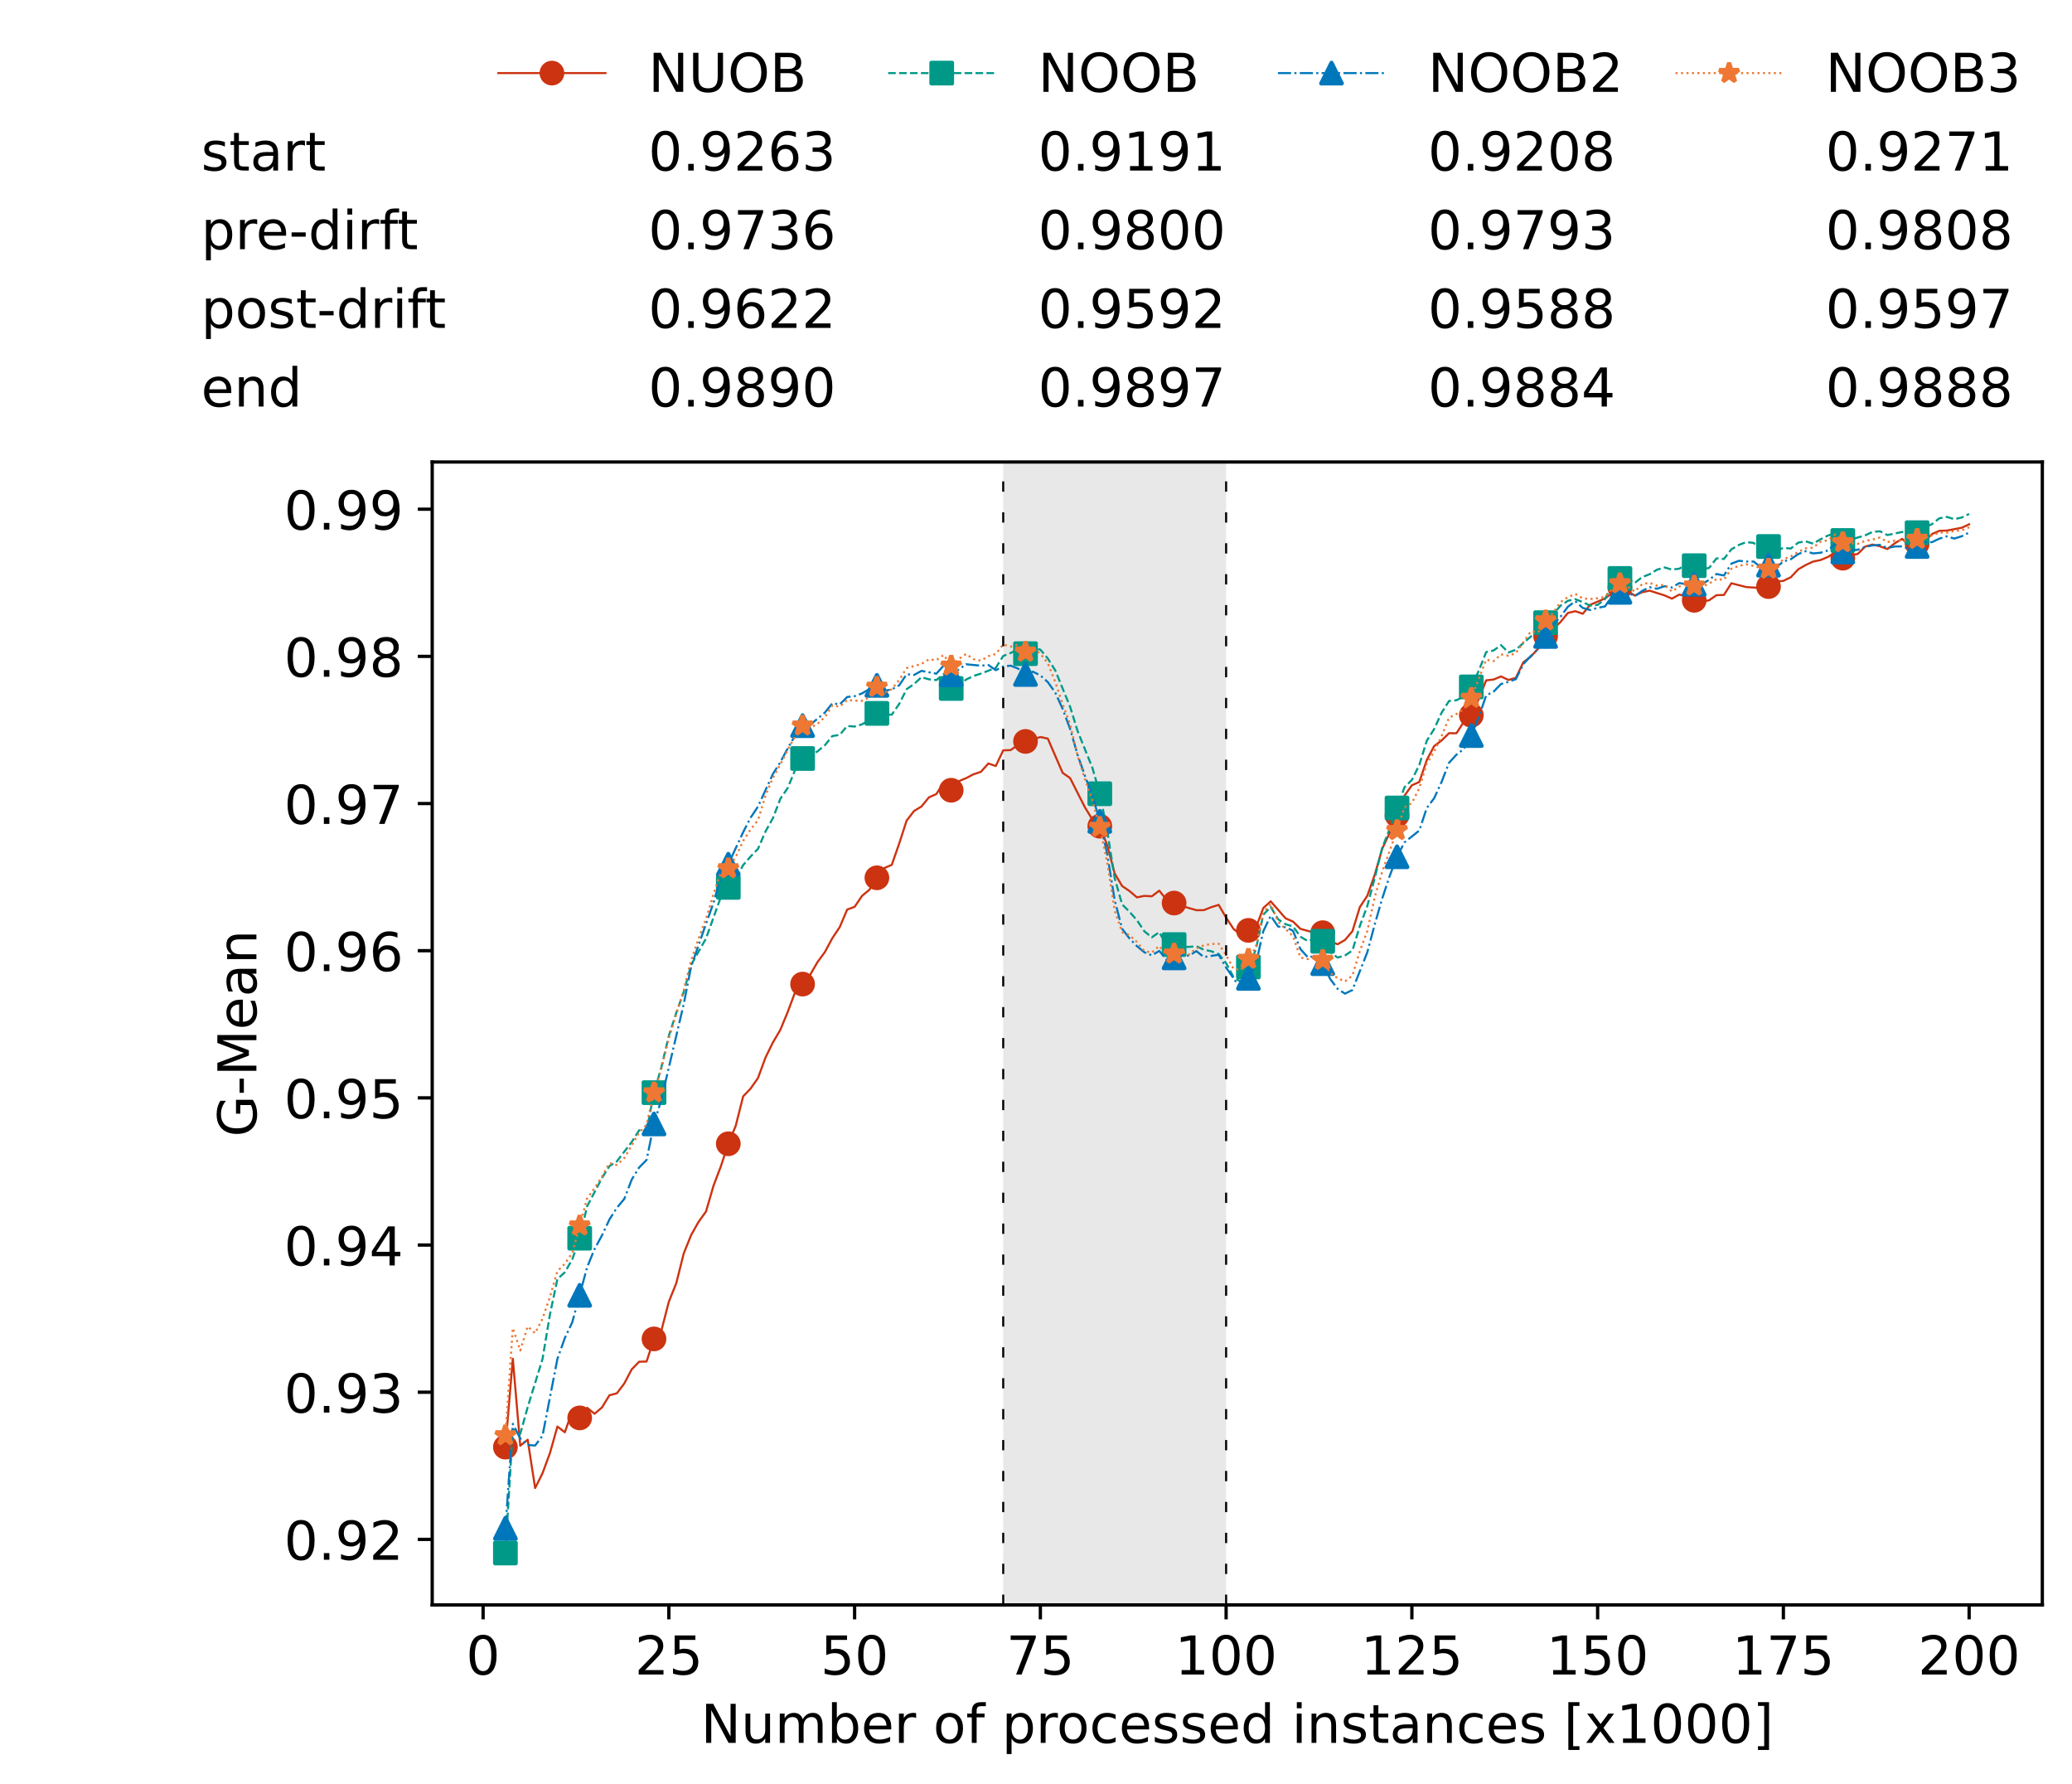 <?xml version="1.0" encoding="utf-8" standalone="no"?>
<!DOCTYPE svg PUBLIC "-//W3C//DTD SVG 1.1//EN"
  "http://www.w3.org/Graphics/SVG/1.1/DTD/svg11.dtd">
<!-- Created with matplotlib (https://matplotlib.org/) -->
<svg height="432.615pt" version="1.1" viewBox="0 0 502.65 432.615" width="502.65pt" xmlns="http://www.w3.org/2000/svg" xmlns:xlink="http://www.w3.org/1999/xlink">
 <defs>
  <style type="text/css">*{stroke-linecap:butt;stroke-linejoin:round;}</style>
 </defs>
 <g id="figure_1">
  <g id="patch_1">
   <path d="M 0 432.615 
L 502.65 432.615 
L 502.65 0 
L 0 0 
z
" style="fill:#ffffff;"/>
  </g>
  <g id="axes_1">
   <g id="patch_2">
    <path d="M 104.85 389.252 
L 495.45 389.252 
L 495.45 112.052 
L 104.85 112.052 
z
" style="fill:#ffffff;"/>
   </g>
   <g id="patch_3">
    <path clip-path="url(#p07480ccee8)" d="M 297.446 389.252 
L 297.446 112.052 
L 243.372 112.052 
L 243.372 389.252 
z
" style="fill:#d3d3d3;opacity:0.5;"/>
   </g>
   <g id="matplotlib.axis_1">
    <g id="xtick_1">
     <g id="line2d_1">
      <defs>
       <path d="M 0 0 
L 0 3.5 
" id="m93aa9705c2" style="stroke:#000000;stroke-width:0.8;"/>
      </defs>
      <g>
       <use style="stroke:#000000;stroke-width:0.8;" x="117.197" xlink:href="#m93aa9705c2" y="389.252"/>
      </g>
     </g>
     <g id="text_1">
      <!-- 0 -->
      <g transform="translate(113.061 406.13)scale(0.13 -0.13)">
       <defs>
        <path d="M 31.781 66.406 
Q 24.172 66.406 20.328 58.906 
Q 16.5 51.422 16.5 36.375 
Q 16.5 21.391 20.328 13.891 
Q 24.172 6.391 31.781 6.391 
Q 39.453 6.391 43.281 13.891 
Q 47.125 21.391 47.125 36.375 
Q 47.125 51.422 43.281 58.906 
Q 39.453 66.406 31.781 66.406 
z
M 31.781 74.219 
Q 44.047 74.219 50.516 64.516 
Q 56.984 54.828 56.984 36.375 
Q 56.984 17.969 50.516 8.266 
Q 44.047 -1.422 31.781 -1.422 
Q 19.531 -1.422 13.062 8.266 
Q 6.594 17.969 6.594 36.375 
Q 6.594 54.828 13.062 64.516 
Q 19.531 74.219 31.781 74.219 
z
" id="DejaVuSans-48"/>
       </defs>
       <use xlink:href="#DejaVuSans-48"/>
      </g>
     </g>
    </g>
    <g id="xtick_2">
     <g id="line2d_2">
      <g>
       <use style="stroke:#000000;stroke-width:0.8;" x="162.259" xlink:href="#m93aa9705c2" y="389.252"/>
      </g>
     </g>
     <g id="text_2">
      <!-- 25 -->
      <g transform="translate(153.988 406.13)scale(0.13 -0.13)">
       <defs>
        <path d="M 19.188 8.297 
L 53.609 8.297 
L 53.609 0 
L 7.328 0 
L 7.328 8.297 
Q 12.938 14.109 22.625 23.891 
Q 32.328 33.688 34.812 36.531 
Q 39.547 41.844 41.422 45.531 
Q 43.312 49.219 43.312 52.781 
Q 43.312 58.594 39.234 62.25 
Q 35.156 65.922 28.609 65.922 
Q 23.969 65.922 18.812 64.312 
Q 13.672 62.703 7.812 59.422 
L 7.812 69.391 
Q 13.766 71.781 18.938 73 
Q 24.125 74.219 28.422 74.219 
Q 39.75 74.219 46.484 68.547 
Q 53.219 62.891 53.219 53.422 
Q 53.219 48.922 51.531 44.891 
Q 49.859 40.875 45.406 35.406 
Q 44.188 33.984 37.641 27.219 
Q 31.109 20.453 19.188 8.297 
z
" id="DejaVuSans-50"/>
        <path d="M 10.797 72.906 
L 49.516 72.906 
L 49.516 64.594 
L 19.828 64.594 
L 19.828 46.734 
Q 21.969 47.469 24.109 47.828 
Q 26.266 48.188 28.422 48.188 
Q 40.625 48.188 47.75 41.5 
Q 54.891 34.812 54.891 23.391 
Q 54.891 11.625 47.562 5.094 
Q 40.234 -1.422 26.906 -1.422 
Q 22.312 -1.422 17.547 -0.641 
Q 12.797 0.141 7.719 1.703 
L 7.719 11.625 
Q 12.109 9.234 16.797 8.062 
Q 21.484 6.891 26.703 6.891 
Q 35.156 6.891 40.078 11.328 
Q 45.016 15.766 45.016 23.391 
Q 45.016 31 40.078 35.438 
Q 35.156 39.891 26.703 39.891 
Q 22.75 39.891 18.812 39.016 
Q 14.891 38.141 10.797 36.281 
z
" id="DejaVuSans-53"/>
       </defs>
       <use xlink:href="#DejaVuSans-50"/>
       <use x="63.623" xlink:href="#DejaVuSans-53"/>
      </g>
     </g>
    </g>
    <g id="xtick_3">
     <g id="line2d_3">
      <g>
       <use style="stroke:#000000;stroke-width:0.8;" x="207.322" xlink:href="#m93aa9705c2" y="389.252"/>
      </g>
     </g>
     <g id="text_3">
      <!-- 50 -->
      <g transform="translate(199.05 406.13)scale(0.13 -0.13)">
       <use xlink:href="#DejaVuSans-53"/>
       <use x="63.623" xlink:href="#DejaVuSans-48"/>
      </g>
     </g>
    </g>
    <g id="xtick_4">
     <g id="line2d_4">
      <g>
       <use style="stroke:#000000;stroke-width:0.8;" x="252.384" xlink:href="#m93aa9705c2" y="389.252"/>
      </g>
     </g>
     <g id="text_4">
      <!-- 75 -->
      <g transform="translate(244.113 406.13)scale(0.13 -0.13)">
       <defs>
        <path d="M 8.203 72.906 
L 55.078 72.906 
L 55.078 68.703 
L 28.609 0 
L 18.312 0 
L 43.219 64.594 
L 8.203 64.594 
z
" id="DejaVuSans-55"/>
       </defs>
       <use xlink:href="#DejaVuSans-55"/>
       <use x="63.623" xlink:href="#DejaVuSans-53"/>
      </g>
     </g>
    </g>
    <g id="xtick_5">
     <g id="line2d_5">
      <g>
       <use style="stroke:#000000;stroke-width:0.8;" x="297.446" xlink:href="#m93aa9705c2" y="389.252"/>
      </g>
     </g>
     <g id="text_5">
      <!-- 100 -->
      <g transform="translate(285.039 406.13)scale(0.13 -0.13)">
       <defs>
        <path d="M 12.406 8.297 
L 28.516 8.297 
L 28.516 63.922 
L 10.984 60.406 
L 10.984 69.391 
L 28.422 72.906 
L 38.281 72.906 
L 38.281 8.297 
L 54.391 8.297 
L 54.391 0 
L 12.406 0 
z
" id="DejaVuSans-49"/>
       </defs>
       <use xlink:href="#DejaVuSans-49"/>
       <use x="63.623" xlink:href="#DejaVuSans-48"/>
       <use x="127.246" xlink:href="#DejaVuSans-48"/>
      </g>
     </g>
    </g>
    <g id="xtick_6">
     <g id="line2d_6">
      <g>
       <use style="stroke:#000000;stroke-width:0.8;" x="342.509" xlink:href="#m93aa9705c2" y="389.252"/>
      </g>
     </g>
     <g id="text_6">
      <!-- 125 -->
      <g transform="translate(330.102 406.13)scale(0.13 -0.13)">
       <use xlink:href="#DejaVuSans-49"/>
       <use x="63.623" xlink:href="#DejaVuSans-50"/>
       <use x="127.246" xlink:href="#DejaVuSans-53"/>
      </g>
     </g>
    </g>
    <g id="xtick_7">
     <g id="line2d_7">
      <g>
       <use style="stroke:#000000;stroke-width:0.8;" x="387.571" xlink:href="#m93aa9705c2" y="389.252"/>
      </g>
     </g>
     <g id="text_7">
      <!-- 150 -->
      <g transform="translate(375.164 406.13)scale(0.13 -0.13)">
       <use xlink:href="#DejaVuSans-49"/>
       <use x="63.623" xlink:href="#DejaVuSans-53"/>
       <use x="127.246" xlink:href="#DejaVuSans-48"/>
      </g>
     </g>
    </g>
    <g id="xtick_8">
     <g id="line2d_8">
      <g>
       <use style="stroke:#000000;stroke-width:0.8;" x="432.633" xlink:href="#m93aa9705c2" y="389.252"/>
      </g>
     </g>
     <g id="text_8">
      <!-- 175 -->
      <g transform="translate(420.226 406.13)scale(0.13 -0.13)">
       <use xlink:href="#DejaVuSans-49"/>
       <use x="63.623" xlink:href="#DejaVuSans-55"/>
       <use x="127.246" xlink:href="#DejaVuSans-53"/>
      </g>
     </g>
    </g>
    <g id="xtick_9">
     <g id="line2d_9">
      <g>
       <use style="stroke:#000000;stroke-width:0.8;" x="477.695" xlink:href="#m93aa9705c2" y="389.252"/>
      </g>
     </g>
     <g id="text_9">
      <!-- 200 -->
      <g transform="translate(465.289 406.13)scale(0.13 -0.13)">
       <use xlink:href="#DejaVuSans-50"/>
       <use x="63.623" xlink:href="#DejaVuSans-48"/>
       <use x="127.246" xlink:href="#DejaVuSans-48"/>
      </g>
     </g>
    </g>
    <g id="text_10">
     <!-- Number of processed instances [x1000] -->
     <g transform="translate(170.025 422.711)scale(0.13 -0.13)">
      <defs>
       <path d="M 9.812 72.906 
L 23.094 72.906 
L 55.422 11.922 
L 55.422 72.906 
L 64.984 72.906 
L 64.984 0 
L 51.703 0 
L 19.391 60.984 
L 19.391 0 
L 9.812 0 
z
" id="DejaVuSans-78"/>
       <path d="M 8.5 21.578 
L 8.5 54.688 
L 17.484 54.688 
L 17.484 21.922 
Q 17.484 14.156 20.5 10.266 
Q 23.531 6.391 29.594 6.391 
Q 36.859 6.391 41.078 11.031 
Q 45.312 15.672 45.312 23.688 
L 45.312 54.688 
L 54.297 54.688 
L 54.297 0 
L 45.312 0 
L 45.312 8.406 
Q 42.047 3.422 37.719 1 
Q 33.406 -1.422 27.688 -1.422 
Q 18.266 -1.422 13.375 4.438 
Q 8.5 10.297 8.5 21.578 
z
M 31.109 56 
z
" id="DejaVuSans-117"/>
       <path d="M 52 44.188 
Q 55.375 50.25 60.062 53.125 
Q 64.75 56 71.094 56 
Q 79.641 56 84.281 50.016 
Q 88.922 44.047 88.922 33.016 
L 88.922 0 
L 79.891 0 
L 79.891 32.719 
Q 79.891 40.578 77.094 44.375 
Q 74.312 48.188 68.609 48.188 
Q 61.625 48.188 57.562 43.547 
Q 53.516 38.922 53.516 30.906 
L 53.516 0 
L 44.484 0 
L 44.484 32.719 
Q 44.484 40.625 41.703 44.406 
Q 38.922 48.188 33.109 48.188 
Q 26.219 48.188 22.156 43.531 
Q 18.109 38.875 18.109 30.906 
L 18.109 0 
L 9.078 0 
L 9.078 54.688 
L 18.109 54.688 
L 18.109 46.188 
Q 21.188 51.219 25.484 53.609 
Q 29.781 56 35.688 56 
Q 41.656 56 45.828 52.969 
Q 50 49.953 52 44.188 
z
" id="DejaVuSans-109"/>
       <path d="M 48.688 27.297 
Q 48.688 37.203 44.609 42.844 
Q 40.531 48.484 33.406 48.484 
Q 26.266 48.484 22.188 42.844 
Q 18.109 37.203 18.109 27.297 
Q 18.109 17.391 22.188 11.75 
Q 26.266 6.109 33.406 6.109 
Q 40.531 6.109 44.609 11.75 
Q 48.688 17.391 48.688 27.297 
z
M 18.109 46.391 
Q 20.953 51.266 25.266 53.625 
Q 29.594 56 35.594 56 
Q 45.562 56 51.781 48.094 
Q 58.016 40.188 58.016 27.297 
Q 58.016 14.406 51.781 6.484 
Q 45.562 -1.422 35.594 -1.422 
Q 29.594 -1.422 25.266 0.953 
Q 20.953 3.328 18.109 8.203 
L 18.109 0 
L 9.078 0 
L 9.078 75.984 
L 18.109 75.984 
z
" id="DejaVuSans-98"/>
       <path d="M 56.203 29.594 
L 56.203 25.203 
L 14.891 25.203 
Q 15.484 15.922 20.484 11.062 
Q 25.484 6.203 34.422 6.203 
Q 39.594 6.203 44.453 7.469 
Q 49.312 8.734 54.109 11.281 
L 54.109 2.781 
Q 49.266 0.734 44.188 -0.344 
Q 39.109 -1.422 33.891 -1.422 
Q 20.797 -1.422 13.156 6.188 
Q 5.516 13.812 5.516 26.812 
Q 5.516 40.234 12.766 48.109 
Q 20.016 56 32.328 56 
Q 43.359 56 49.781 48.891 
Q 56.203 41.797 56.203 29.594 
z
M 47.219 32.234 
Q 47.125 39.594 43.094 43.984 
Q 39.062 48.391 32.422 48.391 
Q 24.906 48.391 20.391 44.141 
Q 15.875 39.891 15.188 32.172 
z
" id="DejaVuSans-101"/>
       <path d="M 41.109 46.297 
Q 39.594 47.172 37.812 47.578 
Q 36.031 48 33.891 48 
Q 26.266 48 22.188 43.047 
Q 18.109 38.094 18.109 28.812 
L 18.109 0 
L 9.078 0 
L 9.078 54.688 
L 18.109 54.688 
L 18.109 46.188 
Q 20.953 51.172 25.484 53.578 
Q 30.031 56 36.531 56 
Q 37.453 56 38.578 55.875 
Q 39.703 55.766 41.062 55.516 
z
" id="DejaVuSans-114"/>
       <path id="DejaVuSans-32"/>
       <path d="M 30.609 48.391 
Q 23.391 48.391 19.188 42.75 
Q 14.984 37.109 14.984 27.297 
Q 14.984 17.484 19.156 11.844 
Q 23.344 6.203 30.609 6.203 
Q 37.797 6.203 41.984 11.859 
Q 46.188 17.531 46.188 27.297 
Q 46.188 37.016 41.984 42.703 
Q 37.797 48.391 30.609 48.391 
z
M 30.609 56 
Q 42.328 56 49.016 48.375 
Q 55.719 40.766 55.719 27.297 
Q 55.719 13.875 49.016 6.219 
Q 42.328 -1.422 30.609 -1.422 
Q 18.844 -1.422 12.172 6.219 
Q 5.516 13.875 5.516 27.297 
Q 5.516 40.766 12.172 48.375 
Q 18.844 56 30.609 56 
z
" id="DejaVuSans-111"/>
       <path d="M 37.109 75.984 
L 37.109 68.5 
L 28.516 68.5 
Q 23.688 68.5 21.797 66.547 
Q 19.922 64.594 19.922 59.516 
L 19.922 54.688 
L 34.719 54.688 
L 34.719 47.703 
L 19.922 47.703 
L 19.922 0 
L 10.891 0 
L 10.891 47.703 
L 2.297 47.703 
L 2.297 54.688 
L 10.891 54.688 
L 10.891 58.5 
Q 10.891 67.625 15.141 71.797 
Q 19.391 75.984 28.609 75.984 
z
" id="DejaVuSans-102"/>
       <path d="M 18.109 8.203 
L 18.109 -20.797 
L 9.078 -20.797 
L 9.078 54.688 
L 18.109 54.688 
L 18.109 46.391 
Q 20.953 51.266 25.266 53.625 
Q 29.594 56 35.594 56 
Q 45.562 56 51.781 48.094 
Q 58.016 40.188 58.016 27.297 
Q 58.016 14.406 51.781 6.484 
Q 45.562 -1.422 35.594 -1.422 
Q 29.594 -1.422 25.266 0.953 
Q 20.953 3.328 18.109 8.203 
z
M 48.688 27.297 
Q 48.688 37.203 44.609 42.844 
Q 40.531 48.484 33.406 48.484 
Q 26.266 48.484 22.188 42.844 
Q 18.109 37.203 18.109 27.297 
Q 18.109 17.391 22.188 11.75 
Q 26.266 6.109 33.406 6.109 
Q 40.531 6.109 44.609 11.75 
Q 48.688 17.391 48.688 27.297 
z
" id="DejaVuSans-112"/>
       <path d="M 48.781 52.594 
L 48.781 44.188 
Q 44.969 46.297 41.141 47.344 
Q 37.312 48.391 33.406 48.391 
Q 24.656 48.391 19.812 42.844 
Q 14.984 37.312 14.984 27.297 
Q 14.984 17.281 19.812 11.734 
Q 24.656 6.203 33.406 6.203 
Q 37.312 6.203 41.141 7.25 
Q 44.969 8.297 48.781 10.406 
L 48.781 2.094 
Q 45.016 0.344 40.984 -0.531 
Q 36.969 -1.422 32.422 -1.422 
Q 20.062 -1.422 12.781 6.344 
Q 5.516 14.109 5.516 27.297 
Q 5.516 40.672 12.859 48.328 
Q 20.219 56 33.016 56 
Q 37.156 56 41.109 55.141 
Q 45.062 54.297 48.781 52.594 
z
" id="DejaVuSans-99"/>
       <path d="M 44.281 53.078 
L 44.281 44.578 
Q 40.484 46.531 36.375 47.5 
Q 32.281 48.484 27.875 48.484 
Q 21.188 48.484 17.844 46.438 
Q 14.5 44.391 14.5 40.281 
Q 14.5 37.156 16.891 35.375 
Q 19.281 33.594 26.516 31.984 
L 29.594 31.297 
Q 39.156 29.25 43.188 25.516 
Q 47.219 21.781 47.219 15.094 
Q 47.219 7.469 41.188 3.016 
Q 35.156 -1.422 24.609 -1.422 
Q 20.219 -1.422 15.453 -0.562 
Q 10.688 0.297 5.422 2 
L 5.422 11.281 
Q 10.406 8.688 15.234 7.391 
Q 20.062 6.109 24.812 6.109 
Q 31.156 6.109 34.562 8.281 
Q 37.984 10.453 37.984 14.406 
Q 37.984 18.062 35.516 20.016 
Q 33.062 21.969 24.703 23.781 
L 21.578 24.516 
Q 13.234 26.266 9.516 29.906 
Q 5.812 33.547 5.812 39.891 
Q 5.812 47.609 11.281 51.797 
Q 16.75 56 26.812 56 
Q 31.781 56 36.172 55.266 
Q 40.578 54.547 44.281 53.078 
z
" id="DejaVuSans-115"/>
       <path d="M 45.406 46.391 
L 45.406 75.984 
L 54.391 75.984 
L 54.391 0 
L 45.406 0 
L 45.406 8.203 
Q 42.578 3.328 38.25 0.953 
Q 33.938 -1.422 27.875 -1.422 
Q 17.969 -1.422 11.734 6.484 
Q 5.516 14.406 5.516 27.297 
Q 5.516 40.188 11.734 48.094 
Q 17.969 56 27.875 56 
Q 33.938 56 38.25 53.625 
Q 42.578 51.266 45.406 46.391 
z
M 14.797 27.297 
Q 14.797 17.391 18.875 11.75 
Q 22.953 6.109 30.078 6.109 
Q 37.203 6.109 41.297 11.75 
Q 45.406 17.391 45.406 27.297 
Q 45.406 37.203 41.297 42.844 
Q 37.203 48.484 30.078 48.484 
Q 22.953 48.484 18.875 42.844 
Q 14.797 37.203 14.797 27.297 
z
" id="DejaVuSans-100"/>
       <path d="M 9.422 54.688 
L 18.406 54.688 
L 18.406 0 
L 9.422 0 
z
M 9.422 75.984 
L 18.406 75.984 
L 18.406 64.594 
L 9.422 64.594 
z
" id="DejaVuSans-105"/>
       <path d="M 54.891 33.016 
L 54.891 0 
L 45.906 0 
L 45.906 32.719 
Q 45.906 40.484 42.875 44.328 
Q 39.844 48.188 33.797 48.188 
Q 26.516 48.188 22.312 43.547 
Q 18.109 38.922 18.109 30.906 
L 18.109 0 
L 9.078 0 
L 9.078 54.688 
L 18.109 54.688 
L 18.109 46.188 
Q 21.344 51.125 25.703 53.562 
Q 30.078 56 35.797 56 
Q 45.219 56 50.047 50.172 
Q 54.891 44.344 54.891 33.016 
z
" id="DejaVuSans-110"/>
       <path d="M 18.312 70.219 
L 18.312 54.688 
L 36.812 54.688 
L 36.812 47.703 
L 18.312 47.703 
L 18.312 18.016 
Q 18.312 11.328 20.141 9.422 
Q 21.969 7.516 27.594 7.516 
L 36.812 7.516 
L 36.812 0 
L 27.594 0 
Q 17.188 0 13.234 3.875 
Q 9.281 7.766 9.281 18.016 
L 9.281 47.703 
L 2.688 47.703 
L 2.688 54.688 
L 9.281 54.688 
L 9.281 70.219 
z
" id="DejaVuSans-116"/>
       <path d="M 34.281 27.484 
Q 23.391 27.484 19.188 25 
Q 14.984 22.516 14.984 16.5 
Q 14.984 11.719 18.141 8.906 
Q 21.297 6.109 26.703 6.109 
Q 34.188 6.109 38.703 11.406 
Q 43.219 16.703 43.219 25.484 
L 43.219 27.484 
z
M 52.203 31.203 
L 52.203 0 
L 43.219 0 
L 43.219 8.297 
Q 40.141 3.328 35.547 0.953 
Q 30.953 -1.422 24.312 -1.422 
Q 15.922 -1.422 10.953 3.297 
Q 6 8.016 6 15.922 
Q 6 25.141 12.172 29.828 
Q 18.359 34.516 30.609 34.516 
L 43.219 34.516 
L 43.219 35.406 
Q 43.219 41.609 39.141 45 
Q 35.062 48.391 27.688 48.391 
Q 23 48.391 18.547 47.266 
Q 14.109 46.141 10.016 43.891 
L 10.016 52.203 
Q 14.938 54.109 19.578 55.047 
Q 24.219 56 28.609 56 
Q 40.484 56 46.344 49.844 
Q 52.203 43.703 52.203 31.203 
z
" id="DejaVuSans-97"/>
       <path d="M 8.594 75.984 
L 29.297 75.984 
L 29.297 69 
L 17.578 69 
L 17.578 -6.203 
L 29.297 -6.203 
L 29.297 -13.188 
L 8.594 -13.188 
z
" id="DejaVuSans-91"/>
       <path d="M 54.891 54.688 
L 35.109 28.078 
L 55.906 0 
L 45.312 0 
L 29.391 21.484 
L 13.484 0 
L 2.875 0 
L 24.125 28.609 
L 4.688 54.688 
L 15.281 54.688 
L 29.781 35.203 
L 44.281 54.688 
z
" id="DejaVuSans-120"/>
       <path d="M 30.422 75.984 
L 30.422 -13.188 
L 9.719 -13.188 
L 9.719 -6.203 
L 21.391 -6.203 
L 21.391 69 
L 9.719 69 
L 9.719 75.984 
z
" id="DejaVuSans-93"/>
      </defs>
      <use xlink:href="#DejaVuSans-78"/>
      <use x="74.805" xlink:href="#DejaVuSans-117"/>
      <use x="138.184" xlink:href="#DejaVuSans-109"/>
      <use x="235.596" xlink:href="#DejaVuSans-98"/>
      <use x="299.072" xlink:href="#DejaVuSans-101"/>
      <use x="360.596" xlink:href="#DejaVuSans-114"/>
      <use x="401.709" xlink:href="#DejaVuSans-32"/>
      <use x="433.496" xlink:href="#DejaVuSans-111"/>
      <use x="494.678" xlink:href="#DejaVuSans-102"/>
      <use x="529.883" xlink:href="#DejaVuSans-32"/>
      <use x="561.67" xlink:href="#DejaVuSans-112"/>
      <use x="625.146" xlink:href="#DejaVuSans-114"/>
      <use x="664.01" xlink:href="#DejaVuSans-111"/>
      <use x="725.191" xlink:href="#DejaVuSans-99"/>
      <use x="780.172" xlink:href="#DejaVuSans-101"/>
      <use x="841.695" xlink:href="#DejaVuSans-115"/>
      <use x="893.795" xlink:href="#DejaVuSans-115"/>
      <use x="945.895" xlink:href="#DejaVuSans-101"/>
      <use x="1007.418" xlink:href="#DejaVuSans-100"/>
      <use x="1070.895" xlink:href="#DejaVuSans-32"/>
      <use x="1102.682" xlink:href="#DejaVuSans-105"/>
      <use x="1130.465" xlink:href="#DejaVuSans-110"/>
      <use x="1193.844" xlink:href="#DejaVuSans-115"/>
      <use x="1245.943" xlink:href="#DejaVuSans-116"/>
      <use x="1285.152" xlink:href="#DejaVuSans-97"/>
      <use x="1346.432" xlink:href="#DejaVuSans-110"/>
      <use x="1409.811" xlink:href="#DejaVuSans-99"/>
      <use x="1464.791" xlink:href="#DejaVuSans-101"/>
      <use x="1526.314" xlink:href="#DejaVuSans-115"/>
      <use x="1578.414" xlink:href="#DejaVuSans-32"/>
      <use x="1610.201" xlink:href="#DejaVuSans-91"/>
      <use x="1649.215" xlink:href="#DejaVuSans-120"/>
      <use x="1708.395" xlink:href="#DejaVuSans-49"/>
      <use x="1772.018" xlink:href="#DejaVuSans-48"/>
      <use x="1835.641" xlink:href="#DejaVuSans-48"/>
      <use x="1899.264" xlink:href="#DejaVuSans-48"/>
      <use x="1962.887" xlink:href="#DejaVuSans-93"/>
     </g>
    </g>
   </g>
   <g id="matplotlib.axis_2">
    <g id="ytick_1">
     <g id="line2d_10">
      <defs>
       <path d="M 0 0 
L -3.5 0 
" id="m956e9d2e66" style="stroke:#000000;stroke-width:0.8;"/>
      </defs>
      <g>
       <use style="stroke:#000000;stroke-width:0.8;" x="104.85" xlink:href="#m956e9d2e66" y="373.355"/>
      </g>
     </g>
     <g id="text_11">
      <!-- 0.92 -->
      <g transform="translate(68.905 378.294)scale(0.13 -0.13)">
       <defs>
        <path d="M 10.688 12.406 
L 21 12.406 
L 21 0 
L 10.688 0 
z
" id="DejaVuSans-46"/>
        <path d="M 10.984 1.516 
L 10.984 10.5 
Q 14.703 8.734 18.5 7.812 
Q 22.312 6.891 25.984 6.891 
Q 35.75 6.891 40.891 13.453 
Q 46.047 20.016 46.781 33.406 
Q 43.953 29.203 39.594 26.953 
Q 35.25 24.703 29.984 24.703 
Q 19.047 24.703 12.672 31.312 
Q 6.297 37.938 6.297 49.422 
Q 6.297 60.641 12.938 67.422 
Q 19.578 74.219 30.609 74.219 
Q 43.266 74.219 49.922 64.516 
Q 56.594 54.828 56.594 36.375 
Q 56.594 19.141 48.406 8.859 
Q 40.234 -1.422 26.422 -1.422 
Q 22.703 -1.422 18.891 -0.688 
Q 15.094 0.047 10.984 1.516 
z
M 30.609 32.422 
Q 37.25 32.422 41.125 36.953 
Q 45.016 41.5 45.016 49.422 
Q 45.016 57.281 41.125 61.844 
Q 37.25 66.406 30.609 66.406 
Q 23.969 66.406 20.094 61.844 
Q 16.219 57.281 16.219 49.422 
Q 16.219 41.5 20.094 36.953 
Q 23.969 32.422 30.609 32.422 
z
" id="DejaVuSans-57"/>
       </defs>
       <use xlink:href="#DejaVuSans-48"/>
       <use x="63.623" xlink:href="#DejaVuSans-46"/>
       <use x="95.41" xlink:href="#DejaVuSans-57"/>
       <use x="159.033" xlink:href="#DejaVuSans-50"/>
      </g>
     </g>
    </g>
    <g id="ytick_2">
     <g id="line2d_11">
      <g>
       <use style="stroke:#000000;stroke-width:0.8;" x="104.85" xlink:href="#m956e9d2e66" y="337.661"/>
      </g>
     </g>
     <g id="text_12">
      <!-- 0.93 -->
      <g transform="translate(68.905 342.6)scale(0.13 -0.13)">
       <defs>
        <path d="M 40.578 39.312 
Q 47.656 37.797 51.625 33 
Q 55.609 28.219 55.609 21.188 
Q 55.609 10.406 48.188 4.484 
Q 40.766 -1.422 27.094 -1.422 
Q 22.516 -1.422 17.656 -0.516 
Q 12.797 0.391 7.625 2.203 
L 7.625 11.719 
Q 11.719 9.328 16.594 8.109 
Q 21.484 6.891 26.812 6.891 
Q 36.078 6.891 40.938 10.547 
Q 45.797 14.203 45.797 21.188 
Q 45.797 27.641 41.281 31.266 
Q 36.766 34.906 28.719 34.906 
L 20.219 34.906 
L 20.219 43.016 
L 29.109 43.016 
Q 36.375 43.016 40.234 45.922 
Q 44.094 48.828 44.094 54.297 
Q 44.094 59.906 40.109 62.906 
Q 36.141 65.922 28.719 65.922 
Q 24.656 65.922 20.016 65.031 
Q 15.375 64.156 9.812 62.312 
L 9.812 71.094 
Q 15.438 72.656 20.344 73.438 
Q 25.25 74.219 29.594 74.219 
Q 40.828 74.219 47.359 69.109 
Q 53.906 64.016 53.906 55.328 
Q 53.906 49.266 50.438 45.094 
Q 46.969 40.922 40.578 39.312 
z
" id="DejaVuSans-51"/>
       </defs>
       <use xlink:href="#DejaVuSans-48"/>
       <use x="63.623" xlink:href="#DejaVuSans-46"/>
       <use x="95.41" xlink:href="#DejaVuSans-57"/>
       <use x="159.033" xlink:href="#DejaVuSans-51"/>
      </g>
     </g>
    </g>
    <g id="ytick_3">
     <g id="line2d_12">
      <g>
       <use style="stroke:#000000;stroke-width:0.8;" x="104.85" xlink:href="#m956e9d2e66" y="301.967"/>
      </g>
     </g>
     <g id="text_13">
      <!-- 0.94 -->
      <g transform="translate(68.905 306.906)scale(0.13 -0.13)">
       <defs>
        <path d="M 37.797 64.312 
L 12.891 25.391 
L 37.797 25.391 
z
M 35.203 72.906 
L 47.609 72.906 
L 47.609 25.391 
L 58.016 25.391 
L 58.016 17.188 
L 47.609 17.188 
L 47.609 0 
L 37.797 0 
L 37.797 17.188 
L 4.891 17.188 
L 4.891 26.703 
z
" id="DejaVuSans-52"/>
       </defs>
       <use xlink:href="#DejaVuSans-48"/>
       <use x="63.623" xlink:href="#DejaVuSans-46"/>
       <use x="95.41" xlink:href="#DejaVuSans-57"/>
       <use x="159.033" xlink:href="#DejaVuSans-52"/>
      </g>
     </g>
    </g>
    <g id="ytick_4">
     <g id="line2d_13">
      <g>
       <use style="stroke:#000000;stroke-width:0.8;" x="104.85" xlink:href="#m956e9d2e66" y="266.273"/>
      </g>
     </g>
     <g id="text_14">
      <!-- 0.95 -->
      <g transform="translate(68.905 271.212)scale(0.13 -0.13)">
       <use xlink:href="#DejaVuSans-48"/>
       <use x="63.623" xlink:href="#DejaVuSans-46"/>
       <use x="95.41" xlink:href="#DejaVuSans-57"/>
       <use x="159.033" xlink:href="#DejaVuSans-53"/>
      </g>
     </g>
    </g>
    <g id="ytick_5">
     <g id="line2d_14">
      <g>
       <use style="stroke:#000000;stroke-width:0.8;" x="104.85" xlink:href="#m956e9d2e66" y="230.579"/>
      </g>
     </g>
     <g id="text_15">
      <!-- 0.96 -->
      <g transform="translate(68.905 235.518)scale(0.13 -0.13)">
       <defs>
        <path d="M 33.016 40.375 
Q 26.375 40.375 22.484 35.828 
Q 18.609 31.297 18.609 23.391 
Q 18.609 15.531 22.484 10.953 
Q 26.375 6.391 33.016 6.391 
Q 39.656 6.391 43.531 10.953 
Q 47.406 15.531 47.406 23.391 
Q 47.406 31.297 43.531 35.828 
Q 39.656 40.375 33.016 40.375 
z
M 52.594 71.297 
L 52.594 62.312 
Q 48.875 64.062 45.094 64.984 
Q 41.312 65.922 37.594 65.922 
Q 27.828 65.922 22.672 59.328 
Q 17.531 52.734 16.797 39.406 
Q 19.672 43.656 24.016 45.922 
Q 28.375 48.188 33.594 48.188 
Q 44.578 48.188 50.953 41.516 
Q 57.328 34.859 57.328 23.391 
Q 57.328 12.156 50.688 5.359 
Q 44.047 -1.422 33.016 -1.422 
Q 20.359 -1.422 13.672 8.266 
Q 6.984 17.969 6.984 36.375 
Q 6.984 53.656 15.188 63.938 
Q 23.391 74.219 37.203 74.219 
Q 40.922 74.219 44.703 73.484 
Q 48.484 72.75 52.594 71.297 
z
" id="DejaVuSans-54"/>
       </defs>
       <use xlink:href="#DejaVuSans-48"/>
       <use x="63.623" xlink:href="#DejaVuSans-46"/>
       <use x="95.41" xlink:href="#DejaVuSans-57"/>
       <use x="159.033" xlink:href="#DejaVuSans-54"/>
      </g>
     </g>
    </g>
    <g id="ytick_6">
     <g id="line2d_15">
      <g>
       <use style="stroke:#000000;stroke-width:0.8;" x="104.85" xlink:href="#m956e9d2e66" y="194.885"/>
      </g>
     </g>
     <g id="text_16">
      <!-- 0.97 -->
      <g transform="translate(68.905 199.824)scale(0.13 -0.13)">
       <use xlink:href="#DejaVuSans-48"/>
       <use x="63.623" xlink:href="#DejaVuSans-46"/>
       <use x="95.41" xlink:href="#DejaVuSans-57"/>
       <use x="159.033" xlink:href="#DejaVuSans-55"/>
      </g>
     </g>
    </g>
    <g id="ytick_7">
     <g id="line2d_16">
      <g>
       <use style="stroke:#000000;stroke-width:0.8;" x="104.85" xlink:href="#m956e9d2e66" y="159.192"/>
      </g>
     </g>
     <g id="text_17">
      <!-- 0.98 -->
      <g transform="translate(68.905 164.131)scale(0.13 -0.13)">
       <defs>
        <path d="M 31.781 34.625 
Q 24.75 34.625 20.719 30.859 
Q 16.703 27.094 16.703 20.516 
Q 16.703 13.922 20.719 10.156 
Q 24.75 6.391 31.781 6.391 
Q 38.812 6.391 42.859 10.172 
Q 46.922 13.969 46.922 20.516 
Q 46.922 27.094 42.891 30.859 
Q 38.875 34.625 31.781 34.625 
z
M 21.922 38.812 
Q 15.578 40.375 12.031 44.719 
Q 8.5 49.078 8.5 55.328 
Q 8.5 64.062 14.719 69.141 
Q 20.953 74.219 31.781 74.219 
Q 42.672 74.219 48.875 69.141 
Q 55.078 64.062 55.078 55.328 
Q 55.078 49.078 51.531 44.719 
Q 48 40.375 41.703 38.812 
Q 48.828 37.156 52.797 32.312 
Q 56.781 27.484 56.781 20.516 
Q 56.781 9.906 50.312 4.234 
Q 43.844 -1.422 31.781 -1.422 
Q 19.734 -1.422 13.25 4.234 
Q 6.781 9.906 6.781 20.516 
Q 6.781 27.484 10.781 32.312 
Q 14.797 37.156 21.922 38.812 
z
M 18.312 54.391 
Q 18.312 48.734 21.844 45.562 
Q 25.391 42.391 31.781 42.391 
Q 38.141 42.391 41.719 45.562 
Q 45.312 48.734 45.312 54.391 
Q 45.312 60.062 41.719 63.234 
Q 38.141 66.406 31.781 66.406 
Q 25.391 66.406 21.844 63.234 
Q 18.312 60.062 18.312 54.391 
z
" id="DejaVuSans-56"/>
       </defs>
       <use xlink:href="#DejaVuSans-48"/>
       <use x="63.623" xlink:href="#DejaVuSans-46"/>
       <use x="95.41" xlink:href="#DejaVuSans-57"/>
       <use x="159.033" xlink:href="#DejaVuSans-56"/>
      </g>
     </g>
    </g>
    <g id="ytick_8">
     <g id="line2d_17">
      <g>
       <use style="stroke:#000000;stroke-width:0.8;" x="104.85" xlink:href="#m956e9d2e66" y="123.498"/>
      </g>
     </g>
     <g id="text_18">
      <!-- 0.99 -->
      <g transform="translate(68.905 128.437)scale(0.13 -0.13)">
       <use xlink:href="#DejaVuSans-48"/>
       <use x="63.623" xlink:href="#DejaVuSans-46"/>
       <use x="95.41" xlink:href="#DejaVuSans-57"/>
       <use x="159.033" xlink:href="#DejaVuSans-57"/>
      </g>
     </g>
    </g>
    <g id="text_19">
     <!-- G-Mean -->
     <g transform="translate(62.201 275.744)rotate(-90)scale(0.13 -0.13)">
      <defs>
       <path d="M 59.516 10.406 
L 59.516 29.984 
L 43.406 29.984 
L 43.406 38.094 
L 69.281 38.094 
L 69.281 6.781 
Q 63.578 2.734 56.688 0.656 
Q 49.812 -1.422 42 -1.422 
Q 24.906 -1.422 15.25 8.562 
Q 5.609 18.562 5.609 36.375 
Q 5.609 54.25 15.25 64.234 
Q 24.906 74.219 42 74.219 
Q 49.125 74.219 55.547 72.453 
Q 61.969 70.703 67.391 67.281 
L 67.391 56.781 
Q 61.922 61.422 55.766 63.766 
Q 49.609 66.109 42.828 66.109 
Q 29.438 66.109 22.719 58.641 
Q 16.016 51.172 16.016 36.375 
Q 16.016 21.625 22.719 14.156 
Q 29.438 6.688 42.828 6.688 
Q 48.047 6.688 52.141 7.594 
Q 56.25 8.5 59.516 10.406 
z
" id="DejaVuSans-71"/>
       <path d="M 4.891 31.391 
L 31.203 31.391 
L 31.203 23.391 
L 4.891 23.391 
z
" id="DejaVuSans-45"/>
       <path d="M 9.812 72.906 
L 24.516 72.906 
L 43.109 23.297 
L 61.812 72.906 
L 76.516 72.906 
L 76.516 0 
L 66.891 0 
L 66.891 64.016 
L 48.094 14.016 
L 38.188 14.016 
L 19.391 64.016 
L 19.391 0 
L 9.812 0 
z
" id="DejaVuSans-77"/>
      </defs>
      <use xlink:href="#DejaVuSans-71"/>
      <use x="77.49" xlink:href="#DejaVuSans-45"/>
      <use x="113.574" xlink:href="#DejaVuSans-77"/>
      <use x="199.854" xlink:href="#DejaVuSans-101"/>
      <use x="261.377" xlink:href="#DejaVuSans-97"/>
      <use x="322.656" xlink:href="#DejaVuSans-110"/>
     </g>
    </g>
   </g>
   <g id="line2d_18"/>
   <g id="line2d_19"/>
   <g id="line2d_20"/>
   <g id="line2d_21"/>
   <g id="line2d_22"/>
   <g id="line2d_23">
    <path clip-path="url(#p07480ccee8)" d="M 122.605 350.975 
L 124.407 329.547 
L 126.21 350.633 
L 128.012 349.179 
L 129.815 360.911 
L 131.617 357.297 
L 133.419 352.395 
L 135.222 345.993 
L 137.024 347.375 
L 138.827 342.239 
L 140.629 343.887 
L 142.432 341.433 
L 144.234 342.888 
L 146.037 341.35 
L 147.839 338.405 
L 149.642 337.931 
L 151.444 335.541 
L 153.247 332.112 
L 155.049 330.265 
L 156.852 330.216 
L 158.654 324.733 
L 160.457 322.67 
L 162.259 315.698 
L 164.062 311.215 
L 165.864 304.008 
L 167.667 299.538 
L 169.469 296.34 
L 171.272 293.83 
L 173.074 287.628 
L 174.877 282.872 
L 176.679 277.403 
L 178.482 273.043 
L 180.284 265.903 
L 182.087 264.015 
L 183.889 261.447 
L 185.692 256.516 
L 187.494 252.839 
L 189.297 249.785 
L 191.099 245.425 
L 192.902 240.597 
L 194.704 238.676 
L 196.507 236.469 
L 198.309 233.348 
L 200.112 230.899 
L 201.914 227.549 
L 203.717 224.845 
L 205.519 220.597 
L 207.322 219.947 
L 209.124 217.28 
L 210.927 215.783 
L 212.729 212.897 
L 214.532 210.525 
L 216.334 209.761 
L 218.137 204.589 
L 219.939 199.03 
L 221.742 196.69 
L 223.544 195.596 
L 225.347 193.391 
L 227.149 192.59 
L 228.952 189.733 
L 230.754 191.664 
L 232.557 189.481 
L 234.359 188.734 
L 236.162 187.789 
L 237.964 187.192 
L 239.767 185.169 
L 241.569 185.786 
L 243.372 181.984 
L 245.174 181.926 
L 246.976 180.648 
L 248.779 179.824 
L 252.384 178.76 
L 254.186 179.135 
L 257.791 187.445 
L 259.594 188.703 
L 263.199 195.818 
L 265.001 198.755 
L 266.804 200.378 
L 268.606 204.984 
L 270.409 211.828 
L 272.211 214.886 
L 274.014 216.106 
L 275.816 217.646 
L 277.619 217.279 
L 279.421 217.382 
L 281.224 216.018 
L 283.026 218.235 
L 286.631 219.713 
L 290.236 220.754 
L 292.039 220.745 
L 293.841 220.019 
L 295.644 219.469 
L 297.446 222.562 
L 299.249 225.297 
L 301.051 226.747 
L 302.854 225.647 
L 304.656 225.045 
L 306.459 220.233 
L 308.261 218.605 
L 311.866 222.729 
L 313.669 223.516 
L 315.471 225.275 
L 319.076 226.264 
L 320.879 226.203 
L 322.681 228.225 
L 324.484 229.027 
L 326.286 227.977 
L 328.089 225.841 
L 329.891 219.995 
L 331.694 217.261 
L 333.496 212.166 
L 335.299 205.883 
L 337.101 202.036 
L 338.904 197.759 
L 340.706 193.003 
L 342.509 190.457 
L 344.311 189.655 
L 346.114 184.364 
L 347.916 180.95 
L 349.719 179.591 
L 351.521 177.825 
L 353.324 177.839 
L 355.126 175.053 
L 356.928 173.483 
L 358.731 169.508 
L 360.533 165.007 
L 362.336 164.806 
L 364.138 164.057 
L 365.941 164.916 
L 367.743 164.39 
L 369.546 160.623 
L 371.348 159.267 
L 373.151 157.311 
L 374.953 154.28 
L 378.558 150.868 
L 380.361 148.659 
L 382.163 148.235 
L 383.966 148.861 
L 385.768 146.687 
L 389.373 145.144 
L 392.978 142.511 
L 394.781 143.275 
L 396.583 144.45 
L 398.386 143.631 
L 400.188 143.259 
L 403.793 144.401 
L 405.596 145.187 
L 407.398 144.192 
L 409.201 144.746 
L 411.003 145.596 
L 412.806 145.962 
L 414.608 145.592 
L 416.411 144.348 
L 418.213 144.297 
L 420.016 141.461 
L 423.621 142.382 
L 427.226 142.612 
L 429.028 142.264 
L 430.831 141.059 
L 432.633 140.875 
L 434.436 139.998 
L 436.238 138.083 
L 438.041 137.04 
L 439.843 136.198 
L 441.646 135.832 
L 443.448 135.073 
L 445.251 133.927 
L 447.053 135.378 
L 448.856 134.656 
L 450.658 134.365 
L 452.461 132.572 
L 454.263 132.075 
L 456.066 132.502 
L 457.868 133.157 
L 459.671 131.76 
L 461.473 130.682 
L 463.276 132.456 
L 466.881 131.289 
L 468.683 129.518 
L 470.485 128.743 
L 472.288 128.68 
L 475.893 127.997 
L 477.695 127.163 
L 477.695 127.163 
" style="fill:none;stroke:#cc3311;stroke-linecap:square;stroke-width:0.5;"/>
    <defs>
     <path d="M 0 2.5 
C 0.663 2.5 1.299 2.237 1.768 1.768 
C 2.237 1.299 2.5 0.663 2.5 0 
C 2.5 -0.663 2.237 -1.299 1.768 -1.768 
C 1.299 -2.237 0.663 -2.5 0 -2.5 
C -0.663 -2.5 -1.299 -2.237 -1.768 -1.768 
C -2.237 -1.299 -2.5 -0.663 -2.5 0 
C -2.5 0.663 -2.237 1.299 -1.768 1.768 
C -1.299 2.237 -0.663 2.5 0 2.5 
z
" id="med4cf1d483" style="stroke:#cc3311;"/>
    </defs>
    <g clip-path="url(#p07480ccee8)">
     <use style="fill:#cc3311;stroke:#cc3311;" x="122.605" xlink:href="#med4cf1d483" y="350.975"/>
     <use style="fill:#cc3311;stroke:#cc3311;" x="140.629" xlink:href="#med4cf1d483" y="343.887"/>
     <use style="fill:#cc3311;stroke:#cc3311;" x="158.654" xlink:href="#med4cf1d483" y="324.733"/>
     <use style="fill:#cc3311;stroke:#cc3311;" x="176.679" xlink:href="#med4cf1d483" y="277.403"/>
     <use style="fill:#cc3311;stroke:#cc3311;" x="194.704" xlink:href="#med4cf1d483" y="238.676"/>
     <use style="fill:#cc3311;stroke:#cc3311;" x="212.729" xlink:href="#med4cf1d483" y="212.897"/>
     <use style="fill:#cc3311;stroke:#cc3311;" x="230.754" xlink:href="#med4cf1d483" y="191.664"/>
     <use style="fill:#cc3311;stroke:#cc3311;" x="248.779" xlink:href="#med4cf1d483" y="179.824"/>
     <use style="fill:#cc3311;stroke:#cc3311;" x="266.804" xlink:href="#med4cf1d483" y="200.378"/>
     <use style="fill:#cc3311;stroke:#cc3311;" x="284.829" xlink:href="#med4cf1d483" y="219.023"/>
     <use style="fill:#cc3311;stroke:#cc3311;" x="302.854" xlink:href="#med4cf1d483" y="225.647"/>
     <use style="fill:#cc3311;stroke:#cc3311;" x="320.879" xlink:href="#med4cf1d483" y="226.203"/>
     <use style="fill:#cc3311;stroke:#cc3311;" x="338.904" xlink:href="#med4cf1d483" y="197.759"/>
     <use style="fill:#cc3311;stroke:#cc3311;" x="356.928" xlink:href="#med4cf1d483" y="173.483"/>
     <use style="fill:#cc3311;stroke:#cc3311;" x="374.953" xlink:href="#med4cf1d483" y="154.28"/>
     <use style="fill:#cc3311;stroke:#cc3311;" x="392.978" xlink:href="#med4cf1d483" y="142.511"/>
     <use style="fill:#cc3311;stroke:#cc3311;" x="411.003" xlink:href="#med4cf1d483" y="145.596"/>
     <use style="fill:#cc3311;stroke:#cc3311;" x="429.028" xlink:href="#med4cf1d483" y="142.264"/>
     <use style="fill:#cc3311;stroke:#cc3311;" x="447.053" xlink:href="#med4cf1d483" y="135.378"/>
     <use style="fill:#cc3311;stroke:#cc3311;" x="465.078" xlink:href="#med4cf1d483" y="131.893"/>
    </g>
   </g>
   <g id="line2d_24"/>
   <g id="line2d_25"/>
   <g id="line2d_26"/>
   <g id="line2d_27"/>
   <g id="line2d_28">
    <path clip-path="url(#p07480ccee8)" d="M 122.605 376.652 
L 124.407 346.637 
L 126.21 347.752 
L 128.012 341.287 
L 131.617 329.564 
L 133.419 318.774 
L 135.222 310.202 
L 137.024 308.579 
L 138.827 305.417 
L 140.629 300.311 
L 142.432 292.569 
L 146.037 285.683 
L 147.839 282.832 
L 149.642 281.675 
L 153.247 276.97 
L 155.049 274.13 
L 156.852 274.207 
L 158.654 265.006 
L 160.457 258.771 
L 162.259 251.19 
L 164.062 245.62 
L 165.864 240.593 
L 167.667 234.004 
L 171.272 227.608 
L 174.877 217.538 
L 176.679 215.214 
L 178.482 213.082 
L 180.284 209.816 
L 182.087 207.733 
L 183.889 205.861 
L 185.692 201.676 
L 187.494 198.445 
L 189.297 193.755 
L 191.099 191.098 
L 192.902 186.707 
L 194.704 183.963 
L 196.507 183.428 
L 198.309 182.241 
L 200.112 180.743 
L 201.914 178.517 
L 203.717 178.229 
L 205.519 176.074 
L 207.322 176.209 
L 209.124 175.674 
L 210.927 174.638 
L 212.729 173.02 
L 214.532 173.267 
L 216.334 173.334 
L 218.137 170.729 
L 219.939 167.15 
L 221.742 165.899 
L 223.544 164.242 
L 225.347 164.757 
L 227.149 164.941 
L 228.952 163.487 
L 230.754 166.972 
L 232.557 166.43 
L 234.359 164.819 
L 236.162 163.94 
L 237.964 163.376 
L 241.569 161.962 
L 243.372 159.104 
L 245.174 158.375 
L 246.976 157.487 
L 248.779 158.536 
L 250.581 157.129 
L 252.384 157.562 
L 254.186 159.705 
L 255.989 162.582 
L 259.594 171.406 
L 261.396 177.25 
L 265.001 186.203 
L 266.804 192.506 
L 268.606 201.545 
L 270.409 212.966 
L 272.211 219.338 
L 274.014 221.139 
L 275.816 223.189 
L 277.619 225.878 
L 279.421 227.337 
L 281.224 226.089 
L 283.026 229.272 
L 284.829 229.094 
L 286.631 229.648 
L 288.434 229.653 
L 290.236 229.489 
L 292.039 230.345 
L 293.841 230.705 
L 295.644 231.385 
L 297.446 233.581 
L 299.249 237.018 
L 301.051 238.15 
L 302.854 234.52 
L 304.656 230.289 
L 306.459 221.856 
L 308.261 219.948 
L 310.064 222.967 
L 311.866 224.152 
L 313.669 224.685 
L 315.471 227.172 
L 317.274 228.254 
L 319.076 227.565 
L 320.879 228.291 
L 322.681 230.924 
L 324.484 232.241 
L 326.286 231.735 
L 328.089 230.532 
L 329.891 224.563 
L 331.694 219.757 
L 333.496 212.957 
L 335.299 205.682 
L 337.101 201.051 
L 340.706 190.95 
L 342.509 189.163 
L 344.311 185.532 
L 346.114 179.666 
L 347.916 176.811 
L 349.719 172.872 
L 351.521 170.011 
L 353.324 169.829 
L 355.126 168.917 
L 356.928 166.599 
L 358.731 162.684 
L 360.533 158.151 
L 362.336 157.761 
L 364.138 156.465 
L 365.941 158.25 
L 367.743 157.571 
L 371.348 154.386 
L 373.151 153.512 
L 374.953 151.016 
L 378.558 146.913 
L 380.361 145.71 
L 382.163 145.328 
L 383.966 146.029 
L 385.768 146.902 
L 387.571 146.706 
L 389.373 145.29 
L 391.176 141.572 
L 392.978 140.304 
L 394.781 140.307 
L 396.583 141.38 
L 398.386 139.949 
L 400.188 139.274 
L 401.991 138.165 
L 403.793 137.623 
L 405.596 138.144 
L 407.398 137.924 
L 409.201 136.83 
L 411.003 137.198 
L 412.806 138.102 
L 414.608 137.743 
L 416.411 135.423 
L 418.213 135.569 
L 420.016 133.237 
L 421.818 132.174 
L 423.621 131.484 
L 425.423 131.67 
L 427.226 133.45 
L 429.028 132.556 
L 430.831 133.59 
L 432.633 132.866 
L 434.436 133.039 
L 436.238 131.605 
L 438.041 131.287 
L 439.843 131.853 
L 441.646 130.793 
L 443.448 129.888 
L 445.251 129.313 
L 447.053 131.088 
L 448.856 130.901 
L 452.461 129.848 
L 454.263 128.998 
L 456.066 128.85 
L 457.868 129.768 
L 461.473 129.014 
L 463.276 129.191 
L 465.078 129.198 
L 466.881 127.987 
L 468.683 127.11 
L 470.485 125.7 
L 472.288 125.363 
L 474.09 125.918 
L 475.893 125.519 
L 477.695 124.652 
L 477.695 124.652 
" style="fill:none;stroke:#009988;stroke-dasharray:1.85,0.8;stroke-dashoffset:0;stroke-width:0.5;"/>
    <defs>
     <path d="M -2.5 2.5 
L 2.5 2.5 
L 2.5 -2.5 
L -2.5 -2.5 
z
" id="mcc9ccbd4df" style="stroke:#009988;stroke-linejoin:miter;"/>
    </defs>
    <g clip-path="url(#p07480ccee8)">
     <use style="fill:#009988;stroke:#009988;stroke-linejoin:miter;" x="122.605" xlink:href="#mcc9ccbd4df" y="376.652"/>
     <use style="fill:#009988;stroke:#009988;stroke-linejoin:miter;" x="140.629" xlink:href="#mcc9ccbd4df" y="300.311"/>
     <use style="fill:#009988;stroke:#009988;stroke-linejoin:miter;" x="158.654" xlink:href="#mcc9ccbd4df" y="265.006"/>
     <use style="fill:#009988;stroke:#009988;stroke-linejoin:miter;" x="176.679" xlink:href="#mcc9ccbd4df" y="215.214"/>
     <use style="fill:#009988;stroke:#009988;stroke-linejoin:miter;" x="194.704" xlink:href="#mcc9ccbd4df" y="183.963"/>
     <use style="fill:#009988;stroke:#009988;stroke-linejoin:miter;" x="212.729" xlink:href="#mcc9ccbd4df" y="173.02"/>
     <use style="fill:#009988;stroke:#009988;stroke-linejoin:miter;" x="230.754" xlink:href="#mcc9ccbd4df" y="166.972"/>
     <use style="fill:#009988;stroke:#009988;stroke-linejoin:miter;" x="248.779" xlink:href="#mcc9ccbd4df" y="158.536"/>
     <use style="fill:#009988;stroke:#009988;stroke-linejoin:miter;" x="266.804" xlink:href="#mcc9ccbd4df" y="192.506"/>
     <use style="fill:#009988;stroke:#009988;stroke-linejoin:miter;" x="284.829" xlink:href="#mcc9ccbd4df" y="229.094"/>
     <use style="fill:#009988;stroke:#009988;stroke-linejoin:miter;" x="302.854" xlink:href="#mcc9ccbd4df" y="234.52"/>
     <use style="fill:#009988;stroke:#009988;stroke-linejoin:miter;" x="320.879" xlink:href="#mcc9ccbd4df" y="228.291"/>
     <use style="fill:#009988;stroke:#009988;stroke-linejoin:miter;" x="338.904" xlink:href="#mcc9ccbd4df" y="195.966"/>
     <use style="fill:#009988;stroke:#009988;stroke-linejoin:miter;" x="356.928" xlink:href="#mcc9ccbd4df" y="166.599"/>
     <use style="fill:#009988;stroke:#009988;stroke-linejoin:miter;" x="374.953" xlink:href="#mcc9ccbd4df" y="151.016"/>
     <use style="fill:#009988;stroke:#009988;stroke-linejoin:miter;" x="392.978" xlink:href="#mcc9ccbd4df" y="140.304"/>
     <use style="fill:#009988;stroke:#009988;stroke-linejoin:miter;" x="411.003" xlink:href="#mcc9ccbd4df" y="137.198"/>
     <use style="fill:#009988;stroke:#009988;stroke-linejoin:miter;" x="429.028" xlink:href="#mcc9ccbd4df" y="132.556"/>
     <use style="fill:#009988;stroke:#009988;stroke-linejoin:miter;" x="447.053" xlink:href="#mcc9ccbd4df" y="131.088"/>
     <use style="fill:#009988;stroke:#009988;stroke-linejoin:miter;" x="465.078" xlink:href="#mcc9ccbd4df" y="129.198"/>
    </g>
   </g>
   <g id="line2d_29"/>
   <g id="line2d_30"/>
   <g id="line2d_31"/>
   <g id="line2d_32"/>
   <g id="line2d_33">
    <path clip-path="url(#p07480ccee8)" d="M 122.605 370.675 
L 124.407 345.339 
L 126.21 348.872 
L 128.012 350.461 
L 129.815 350.591 
L 131.617 348.205 
L 135.222 329.575 
L 137.024 324.523 
L 138.827 320.698 
L 142.432 307.333 
L 144.234 302.939 
L 146.037 299.622 
L 147.839 295.782 
L 149.642 292.939 
L 151.444 290.783 
L 153.247 286.097 
L 155.049 283.149 
L 156.852 281.334 
L 158.654 272.588 
L 160.457 266.567 
L 165.864 243.53 
L 167.667 234.41 
L 171.272 224.046 
L 173.074 219.019 
L 174.877 212.649 
L 176.679 209.61 
L 180.284 201.83 
L 182.087 198.323 
L 183.889 195.605 
L 187.494 187.721 
L 189.297 184.873 
L 191.099 181.493 
L 192.902 178.364 
L 194.704 176 
L 196.507 175.816 
L 200.112 172.826 
L 201.914 170.574 
L 203.717 170.839 
L 205.519 169.049 
L 207.322 168.849 
L 209.124 168.167 
L 210.927 167.109 
L 212.729 166.228 
L 214.532 167.552 
L 216.334 167.213 
L 218.137 166.212 
L 219.939 163.524 
L 221.742 163.701 
L 223.544 162.709 
L 227.149 163.394 
L 228.952 161.395 
L 230.754 163.66 
L 234.359 161.107 
L 237.964 161.451 
L 239.767 161.283 
L 241.569 162.541 
L 243.372 161.638 
L 245.174 161.441 
L 246.976 162.154 
L 248.779 163.578 
L 250.581 162.91 
L 252.384 163.806 
L 254.186 165.426 
L 255.989 167.955 
L 257.791 171.939 
L 259.594 176.769 
L 261.396 183.01 
L 263.199 188.16 
L 265.001 192.928 
L 266.804 199.202 
L 268.606 207.149 
L 270.409 218.287 
L 272.211 225.252 
L 274.014 227.615 
L 275.816 229.473 
L 277.619 230.966 
L 279.421 231.707 
L 281.224 230.634 
L 283.026 232.704 
L 284.829 232.323 
L 286.631 231.606 
L 288.434 231.788 
L 290.236 230.67 
L 292.039 232.121 
L 295.644 231.561 
L 297.446 234.697 
L 301.051 239.853 
L 302.854 237.289 
L 304.656 233.823 
L 306.459 225.866 
L 308.261 222.095 
L 310.064 224.729 
L 311.866 224.884 
L 313.669 225.738 
L 315.471 230.191 
L 317.274 232.175 
L 319.076 231.888 
L 320.879 233.708 
L 322.681 237.416 
L 324.484 239.814 
L 326.286 240.996 
L 328.089 240.106 
L 331.694 230.969 
L 333.496 224.221 
L 335.299 217.961 
L 337.101 212.512 
L 338.904 207.795 
L 340.706 204.311 
L 344.311 201.427 
L 346.114 195.977 
L 347.916 193.596 
L 349.719 189.637 
L 351.521 185.002 
L 353.324 183.029 
L 355.126 181.637 
L 356.928 178.391 
L 358.731 173.94 
L 360.533 168.657 
L 362.336 167.741 
L 364.138 165.896 
L 365.941 165.366 
L 367.743 164.717 
L 369.546 161.056 
L 371.348 159.12 
L 373.151 157.402 
L 374.953 154.368 
L 376.756 151.572 
L 378.558 149.573 
L 380.361 147.15 
L 382.163 145.815 
L 383.966 147.444 
L 385.768 147.953 
L 387.571 147.425 
L 389.373 147.08 
L 391.176 144.375 
L 392.978 143.665 
L 394.781 143.664 
L 396.583 144.593 
L 398.386 143.302 
L 400.188 142.427 
L 401.991 142.788 
L 403.793 142.178 
L 405.596 142.484 
L 407.398 141.41 
L 409.201 141.715 
L 412.806 141.702 
L 414.608 140.644 
L 416.411 139.215 
L 418.213 139.584 
L 420.016 136.709 
L 421.818 136.015 
L 423.621 136.187 
L 425.423 136.197 
L 427.226 137.621 
L 429.028 137.086 
L 430.831 137.618 
L 432.633 136.18 
L 434.436 135.627 
L 436.238 134.382 
L 438.041 133.68 
L 439.843 134.226 
L 441.646 134.059 
L 443.448 133.509 
L 445.251 131.899 
L 447.053 133.879 
L 448.856 133.521 
L 450.658 133.333 
L 452.461 132.628 
L 454.263 132.29 
L 456.066 132.142 
L 457.868 132.899 
L 459.671 132.544 
L 461.473 132.521 
L 463.276 133.242 
L 465.078 132.536 
L 466.881 131.484 
L 468.683 131.492 
L 470.485 130.63 
L 472.288 130.084 
L 474.09 130.619 
L 475.893 130.062 
L 477.695 129.149 
L 477.695 129.149 
" style="fill:none;stroke:#0077bb;stroke-dasharray:3.2,0.8,0.5,0.8;stroke-dashoffset:0;stroke-width:0.5;"/>
    <defs>
     <path d="M 0 -2.5 
L -2.5 2.5 
L 2.5 2.5 
z
" id="mc0883fa9d8" style="stroke:#0077bb;stroke-linejoin:miter;"/>
    </defs>
    <g clip-path="url(#p07480ccee8)">
     <use style="fill:#0077bb;stroke:#0077bb;stroke-linejoin:miter;" x="122.605" xlink:href="#mc0883fa9d8" y="370.675"/>
     <use style="fill:#0077bb;stroke:#0077bb;stroke-linejoin:miter;" x="140.629" xlink:href="#mc0883fa9d8" y="314.162"/>
     <use style="fill:#0077bb;stroke:#0077bb;stroke-linejoin:miter;" x="158.654" xlink:href="#mc0883fa9d8" y="272.588"/>
     <use style="fill:#0077bb;stroke:#0077bb;stroke-linejoin:miter;" x="176.679" xlink:href="#mc0883fa9d8" y="209.61"/>
     <use style="fill:#0077bb;stroke:#0077bb;stroke-linejoin:miter;" x="194.704" xlink:href="#mc0883fa9d8" y="176"/>
     <use style="fill:#0077bb;stroke:#0077bb;stroke-linejoin:miter;" x="212.729" xlink:href="#mc0883fa9d8" y="166.228"/>
     <use style="fill:#0077bb;stroke:#0077bb;stroke-linejoin:miter;" x="230.754" xlink:href="#mc0883fa9d8" y="163.66"/>
     <use style="fill:#0077bb;stroke:#0077bb;stroke-linejoin:miter;" x="248.779" xlink:href="#mc0883fa9d8" y="163.578"/>
     <use style="fill:#0077bb;stroke:#0077bb;stroke-linejoin:miter;" x="266.804" xlink:href="#mc0883fa9d8" y="199.202"/>
     <use style="fill:#0077bb;stroke:#0077bb;stroke-linejoin:miter;" x="284.829" xlink:href="#mc0883fa9d8" y="232.323"/>
     <use style="fill:#0077bb;stroke:#0077bb;stroke-linejoin:miter;" x="302.854" xlink:href="#mc0883fa9d8" y="237.289"/>
     <use style="fill:#0077bb;stroke:#0077bb;stroke-linejoin:miter;" x="320.879" xlink:href="#mc0883fa9d8" y="233.708"/>
     <use style="fill:#0077bb;stroke:#0077bb;stroke-linejoin:miter;" x="338.904" xlink:href="#mc0883fa9d8" y="207.795"/>
     <use style="fill:#0077bb;stroke:#0077bb;stroke-linejoin:miter;" x="356.928" xlink:href="#mc0883fa9d8" y="178.391"/>
     <use style="fill:#0077bb;stroke:#0077bb;stroke-linejoin:miter;" x="374.953" xlink:href="#mc0883fa9d8" y="154.368"/>
     <use style="fill:#0077bb;stroke:#0077bb;stroke-linejoin:miter;" x="392.978" xlink:href="#mc0883fa9d8" y="143.665"/>
     <use style="fill:#0077bb;stroke:#0077bb;stroke-linejoin:miter;" x="411.003" xlink:href="#mc0883fa9d8" y="141.702"/>
     <use style="fill:#0077bb;stroke:#0077bb;stroke-linejoin:miter;" x="429.028" xlink:href="#mc0883fa9d8" y="137.086"/>
     <use style="fill:#0077bb;stroke:#0077bb;stroke-linejoin:miter;" x="447.053" xlink:href="#mc0883fa9d8" y="133.879"/>
     <use style="fill:#0077bb;stroke:#0077bb;stroke-linejoin:miter;" x="465.078" xlink:href="#mc0883fa9d8" y="132.536"/>
    </g>
   </g>
   <g id="line2d_34"/>
   <g id="line2d_35"/>
   <g id="line2d_36"/>
   <g id="line2d_37"/>
   <g id="line2d_38">
    <path clip-path="url(#p07480ccee8)" d="M 122.605 348.14 
L 124.407 322.106 
L 126.21 327.545 
L 128.012 321.704 
L 129.815 323.351 
L 131.617 319.805 
L 133.419 314.492 
L 135.222 308.303 
L 137.024 306.504 
L 138.827 303.89 
L 142.432 290.653 
L 144.234 288.151 
L 146.037 285.367 
L 147.839 282.091 
L 149.642 282.542 
L 151.444 280.866 
L 155.049 274.723 
L 156.852 272.776 
L 158.654 264.982 
L 160.457 259.2 
L 162.259 251.839 
L 165.864 240.141 
L 167.667 232.902 
L 169.469 227.627 
L 171.272 222.877 
L 173.074 216.904 
L 174.877 211.518 
L 176.679 210.631 
L 178.482 207.84 
L 180.284 203.966 
L 182.087 201.177 
L 183.889 198.926 
L 185.692 192.957 
L 187.494 188.668 
L 189.297 185.404 
L 191.099 181.841 
L 192.902 178.552 
L 194.704 176.007 
L 196.507 176.593 
L 198.309 175.55 
L 200.112 173.903 
L 201.914 171.107 
L 203.717 171.382 
L 205.519 169.771 
L 207.322 169.932 
L 209.124 169.979 
L 210.927 169.123 
L 212.729 166.595 
L 214.532 168.055 
L 216.334 167.142 
L 218.137 164.901 
L 219.939 162.036 
L 223.544 161.027 
L 225.347 159.916 
L 227.149 160.111 
L 228.952 158.837 
L 230.754 161.473 
L 232.557 159.856 
L 234.359 158.61 
L 236.162 159.868 
L 237.964 160.221 
L 239.767 159.153 
L 241.569 158.615 
L 243.372 156.292 
L 245.174 156.828 
L 246.976 156.298 
L 248.779 158.098 
L 250.581 157.262 
L 252.384 158.529 
L 254.186 160.869 
L 255.989 165.364 
L 257.791 170.779 
L 259.594 175.622 
L 261.396 183.282 
L 263.199 188.97 
L 265.001 194.14 
L 266.804 200.584 
L 268.606 209.137 
L 270.409 220.804 
L 272.211 226.078 
L 274.014 226.812 
L 275.816 228.486 
L 277.619 230.66 
L 279.421 231.039 
L 281.224 229.411 
L 283.026 231.685 
L 284.829 231.313 
L 286.631 230.791 
L 288.434 231.506 
L 290.236 230.012 
L 292.039 229.277 
L 293.841 228.953 
L 295.644 228.887 
L 297.446 231.645 
L 299.249 234.963 
L 301.051 235.29 
L 304.656 229.72 
L 306.459 221.244 
L 308.261 219.309 
L 310.064 223.57 
L 313.669 227.067 
L 315.471 232.238 
L 317.274 232.609 
L 319.076 232.116 
L 320.879 232.845 
L 322.681 235.973 
L 324.484 237.238 
L 326.286 238.03 
L 328.089 236.615 
L 329.891 230.659 
L 331.694 225.853 
L 333.496 217.591 
L 335.299 211.441 
L 338.904 201.355 
L 340.706 195.821 
L 342.509 194.739 
L 344.311 191.172 
L 346.114 185.148 
L 347.916 182.278 
L 349.719 178.532 
L 351.521 174.074 
L 353.324 173.18 
L 355.126 171.956 
L 356.928 169.289 
L 360.533 159.992 
L 362.336 160.353 
L 364.138 158.706 
L 365.941 159.055 
L 367.743 158.395 
L 371.348 153.155 
L 373.151 153.345 
L 374.953 150.495 
L 376.756 148.704 
L 378.558 146.03 
L 380.361 144.819 
L 382.163 144.061 
L 383.966 145.127 
L 385.768 145.291 
L 387.571 145.101 
L 389.373 144.754 
L 391.176 142.773 
L 392.978 141.498 
L 394.781 142.215 
L 396.583 143.472 
L 398.386 141.656 
L 400.188 141.35 
L 401.991 142.044 
L 403.793 141.84 
L 405.596 143.46 
L 407.398 142.233 
L 409.201 141.696 
L 412.806 142.41 
L 414.608 141.528 
L 416.411 140.458 
L 418.213 140.618 
L 420.016 137.944 
L 421.818 137.232 
L 423.621 136.885 
L 425.423 137.256 
L 427.226 137.784 
L 429.028 137.966 
L 430.831 137.42 
L 432.633 135.643 
L 434.436 134.937 
L 436.238 133.852 
L 438.041 132.991 
L 439.843 132.829 
L 441.646 131.395 
L 443.448 131.026 
L 445.251 129.585 
L 447.053 131.549 
L 450.658 131.904 
L 452.461 131.195 
L 454.263 130.87 
L 456.066 130.37 
L 457.868 131.469 
L 459.671 131.114 
L 461.473 131.08 
L 463.276 131.263 
L 465.078 130.731 
L 466.881 130.037 
L 468.683 129.864 
L 470.485 129.153 
L 472.288 129.162 
L 474.09 128.793 
L 475.893 128.61 
L 477.695 127.893 
L 477.695 127.893 
" style="fill:none;stroke:#ee7733;stroke-dasharray:0.5,0.825;stroke-dashoffset:0;stroke-width:0.5;"/>
    <defs>
     <path d="M 0 -2.5 
L -0.561 -0.773 
L -2.378 -0.773 
L -0.908 0.295 
L -1.469 2.023 
L -0 0.955 
L 1.469 2.023 
L 0.908 0.295 
L 2.378 -0.773 
L 0.561 -0.773 
z
" id="m696793a93e" style="stroke:#ee7733;stroke-linejoin:bevel;"/>
    </defs>
    <g clip-path="url(#p07480ccee8)">
     <use style="fill:#ee7733;stroke:#ee7733;stroke-linejoin:bevel;" x="122.605" xlink:href="#m696793a93e" y="348.14"/>
     <use style="fill:#ee7733;stroke:#ee7733;stroke-linejoin:bevel;" x="140.629" xlink:href="#m696793a93e" y="297.265"/>
     <use style="fill:#ee7733;stroke:#ee7733;stroke-linejoin:bevel;" x="158.654" xlink:href="#m696793a93e" y="264.982"/>
     <use style="fill:#ee7733;stroke:#ee7733;stroke-linejoin:bevel;" x="176.679" xlink:href="#m696793a93e" y="210.631"/>
     <use style="fill:#ee7733;stroke:#ee7733;stroke-linejoin:bevel;" x="194.704" xlink:href="#m696793a93e" y="176.007"/>
     <use style="fill:#ee7733;stroke:#ee7733;stroke-linejoin:bevel;" x="212.729" xlink:href="#m696793a93e" y="166.595"/>
     <use style="fill:#ee7733;stroke:#ee7733;stroke-linejoin:bevel;" x="230.754" xlink:href="#m696793a93e" y="161.473"/>
     <use style="fill:#ee7733;stroke:#ee7733;stroke-linejoin:bevel;" x="248.779" xlink:href="#m696793a93e" y="158.098"/>
     <use style="fill:#ee7733;stroke:#ee7733;stroke-linejoin:bevel;" x="266.804" xlink:href="#m696793a93e" y="200.584"/>
     <use style="fill:#ee7733;stroke:#ee7733;stroke-linejoin:bevel;" x="284.829" xlink:href="#m696793a93e" y="231.313"/>
     <use style="fill:#ee7733;stroke:#ee7733;stroke-linejoin:bevel;" x="302.854" xlink:href="#m696793a93e" y="232.583"/>
     <use style="fill:#ee7733;stroke:#ee7733;stroke-linejoin:bevel;" x="320.879" xlink:href="#m696793a93e" y="232.845"/>
     <use style="fill:#ee7733;stroke:#ee7733;stroke-linejoin:bevel;" x="338.904" xlink:href="#m696793a93e" y="201.355"/>
     <use style="fill:#ee7733;stroke:#ee7733;stroke-linejoin:bevel;" x="356.928" xlink:href="#m696793a93e" y="169.289"/>
     <use style="fill:#ee7733;stroke:#ee7733;stroke-linejoin:bevel;" x="374.953" xlink:href="#m696793a93e" y="150.495"/>
     <use style="fill:#ee7733;stroke:#ee7733;stroke-linejoin:bevel;" x="392.978" xlink:href="#m696793a93e" y="141.498"/>
     <use style="fill:#ee7733;stroke:#ee7733;stroke-linejoin:bevel;" x="411.003" xlink:href="#m696793a93e" y="142.05"/>
     <use style="fill:#ee7733;stroke:#ee7733;stroke-linejoin:bevel;" x="429.028" xlink:href="#m696793a93e" y="137.966"/>
     <use style="fill:#ee7733;stroke:#ee7733;stroke-linejoin:bevel;" x="447.053" xlink:href="#m696793a93e" y="131.549"/>
     <use style="fill:#ee7733;stroke:#ee7733;stroke-linejoin:bevel;" x="465.078" xlink:href="#m696793a93e" y="130.731"/>
    </g>
   </g>
   <g id="line2d_39"/>
   <g id="line2d_40"/>
   <g id="line2d_41"/>
   <g id="line2d_42"/>
   <g id="line2d_43">
    <path clip-path="url(#p07480ccee8)" d="M 243.372 389.252 
L 243.372 112.052 
" style="fill:none;stroke:#000000;stroke-dasharray:2.5,5;stroke-dashoffset:0;stroke-width:0.5;"/>
   </g>
   <g id="line2d_44">
    <path clip-path="url(#p07480ccee8)" d="M 297.446 389.252 
L 297.446 112.052 
" style="fill:none;stroke:#000000;stroke-dasharray:2.5,5;stroke-dashoffset:0;stroke-width:0.5;"/>
   </g>
   <g id="patch_4">
    <path d="M 104.85 389.252 
L 104.85 112.052 
" style="fill:none;stroke:#000000;stroke-linecap:square;stroke-linejoin:miter;stroke-width:0.8;"/>
   </g>
   <g id="patch_5">
    <path d="M 495.45 389.252 
L 495.45 112.052 
" style="fill:none;stroke:#000000;stroke-linecap:square;stroke-linejoin:miter;stroke-width:0.8;"/>
   </g>
   <g id="patch_6">
    <path d="M 104.85 389.252 
L 495.45 389.252 
" style="fill:none;stroke:#000000;stroke-linecap:square;stroke-linejoin:miter;stroke-width:0.8;"/>
   </g>
   <g id="patch_7">
    <path d="M 104.85 112.052 
L 495.45 112.052 
" style="fill:none;stroke:#000000;stroke-linecap:square;stroke-linejoin:miter;stroke-width:0.8;"/>
   </g>
   <g id="legend_1">
    <g id="line2d_45"/>
    <g id="line2d_46"/>
    <g id="text_20">
     <!--   -->
     <g transform="translate(48.8 22.278)scale(0.13 -0.13)">
      <use xlink:href="#DejaVuSans-32"/>
     </g>
    </g>
    <g id="line2d_47"/>
    <g id="line2d_48"/>
    <g id="text_21">
     <!-- start -->
     <g transform="translate(48.8 41.36)scale(0.13 -0.13)">
      <use xlink:href="#DejaVuSans-115"/>
      <use x="52.1" xlink:href="#DejaVuSans-116"/>
      <use x="91.309" xlink:href="#DejaVuSans-97"/>
      <use x="152.588" xlink:href="#DejaVuSans-114"/>
      <use x="193.701" xlink:href="#DejaVuSans-116"/>
     </g>
    </g>
    <g id="line2d_49"/>
    <g id="line2d_50"/>
    <g id="text_22">
     <!-- pre-dirft -->
     <g transform="translate(48.8 60.441)scale(0.13 -0.13)">
      <use xlink:href="#DejaVuSans-112"/>
      <use x="63.477" xlink:href="#DejaVuSans-114"/>
      <use x="102.34" xlink:href="#DejaVuSans-101"/>
      <use x="163.863" xlink:href="#DejaVuSans-45"/>
      <use x="199.947" xlink:href="#DejaVuSans-100"/>
      <use x="263.424" xlink:href="#DejaVuSans-105"/>
      <use x="291.207" xlink:href="#DejaVuSans-114"/>
      <use x="332.32" xlink:href="#DejaVuSans-102"/>
      <use x="365.775" xlink:href="#DejaVuSans-116"/>
     </g>
    </g>
    <g id="line2d_51"/>
    <g id="line2d_52"/>
    <g id="text_23">
     <!-- post-drift -->
     <g transform="translate(48.8 79.523)scale(0.13 -0.13)">
      <use xlink:href="#DejaVuSans-112"/>
      <use x="63.477" xlink:href="#DejaVuSans-111"/>
      <use x="124.658" xlink:href="#DejaVuSans-115"/>
      <use x="176.758" xlink:href="#DejaVuSans-116"/>
      <use x="215.967" xlink:href="#DejaVuSans-45"/>
      <use x="252.051" xlink:href="#DejaVuSans-100"/>
      <use x="315.527" xlink:href="#DejaVuSans-114"/>
      <use x="356.641" xlink:href="#DejaVuSans-105"/>
      <use x="384.424" xlink:href="#DejaVuSans-102"/>
      <use x="417.879" xlink:href="#DejaVuSans-116"/>
     </g>
    </g>
    <g id="line2d_53"/>
    <g id="line2d_54"/>
    <g id="text_24">
     <!-- end -->
     <g transform="translate(48.8 98.604)scale(0.13 -0.13)">
      <use xlink:href="#DejaVuSans-101"/>
      <use x="61.523" xlink:href="#DejaVuSans-110"/>
      <use x="124.902" xlink:href="#DejaVuSans-100"/>
     </g>
    </g>
    <g id="line2d_55">
     <path d="M 120.892 17.728 
L 146.892 17.728 
" style="fill:none;stroke:#cc3311;stroke-linecap:square;stroke-width:0.5;"/>
    </g>
    <g id="line2d_56">
     <g>
      <use style="fill:#cc3311;stroke:#cc3311;" x="133.892" xlink:href="#med4cf1d483" y="17.728"/>
     </g>
    </g>
    <g id="text_25">
     <!-- NUOB -->
     <g transform="translate(157.292 22.278)scale(0.13 -0.13)">
      <defs>
       <path d="M 8.688 72.906 
L 18.609 72.906 
L 18.609 28.609 
Q 18.609 16.891 22.844 11.734 
Q 27.094 6.594 36.625 6.594 
Q 46.094 6.594 50.344 11.734 
Q 54.594 16.891 54.594 28.609 
L 54.594 72.906 
L 64.5 72.906 
L 64.5 27.391 
Q 64.5 13.141 57.438 5.859 
Q 50.391 -1.422 36.625 -1.422 
Q 22.797 -1.422 15.734 5.859 
Q 8.688 13.141 8.688 27.391 
z
" id="DejaVuSans-85"/>
       <path d="M 39.406 66.219 
Q 28.656 66.219 22.328 58.203 
Q 16.016 50.203 16.016 36.375 
Q 16.016 22.609 22.328 14.594 
Q 28.656 6.594 39.406 6.594 
Q 50.141 6.594 56.422 14.594 
Q 62.703 22.609 62.703 36.375 
Q 62.703 50.203 56.422 58.203 
Q 50.141 66.219 39.406 66.219 
z
M 39.406 74.219 
Q 54.734 74.219 63.906 63.938 
Q 73.094 53.656 73.094 36.375 
Q 73.094 19.141 63.906 8.859 
Q 54.734 -1.422 39.406 -1.422 
Q 24.031 -1.422 14.812 8.828 
Q 5.609 19.094 5.609 36.375 
Q 5.609 53.656 14.812 63.938 
Q 24.031 74.219 39.406 74.219 
z
" id="DejaVuSans-79"/>
       <path d="M 19.672 34.812 
L 19.672 8.109 
L 35.5 8.109 
Q 43.453 8.109 47.281 11.406 
Q 51.125 14.703 51.125 21.484 
Q 51.125 28.328 47.281 31.562 
Q 43.453 34.812 35.5 34.812 
z
M 19.672 64.797 
L 19.672 42.828 
L 34.281 42.828 
Q 41.5 42.828 45.031 45.531 
Q 48.578 48.25 48.578 53.812 
Q 48.578 59.328 45.031 62.062 
Q 41.5 64.797 34.281 64.797 
z
M 9.812 72.906 
L 35.016 72.906 
Q 46.297 72.906 52.391 68.219 
Q 58.5 63.531 58.5 54.891 
Q 58.5 48.188 55.375 44.234 
Q 52.25 40.281 46.188 39.312 
Q 53.469 37.75 57.5 32.781 
Q 61.531 27.828 61.531 20.406 
Q 61.531 10.641 54.891 5.312 
Q 48.25 0 35.984 0 
L 9.812 0 
z
" id="DejaVuSans-66"/>
      </defs>
      <use xlink:href="#DejaVuSans-78"/>
      <use x="74.805" xlink:href="#DejaVuSans-85"/>
      <use x="147.998" xlink:href="#DejaVuSans-79"/>
      <use x="226.709" xlink:href="#DejaVuSans-66"/>
     </g>
    </g>
    <g id="line2d_57"/>
    <g id="line2d_58"/>
    <g id="text_26">
     <!-- 0.9263 -->
     <g transform="translate(157.292 41.36)scale(0.13 -0.13)">
      <use xlink:href="#DejaVuSans-48"/>
      <use x="63.623" xlink:href="#DejaVuSans-46"/>
      <use x="95.41" xlink:href="#DejaVuSans-57"/>
      <use x="159.033" xlink:href="#DejaVuSans-50"/>
      <use x="222.656" xlink:href="#DejaVuSans-54"/>
      <use x="286.279" xlink:href="#DejaVuSans-51"/>
     </g>
    </g>
    <g id="line2d_59"/>
    <g id="line2d_60"/>
    <g id="text_27">
     <!-- 0.9736 -->
     <g transform="translate(157.292 60.441)scale(0.13 -0.13)">
      <use xlink:href="#DejaVuSans-48"/>
      <use x="63.623" xlink:href="#DejaVuSans-46"/>
      <use x="95.41" xlink:href="#DejaVuSans-57"/>
      <use x="159.033" xlink:href="#DejaVuSans-55"/>
      <use x="222.656" xlink:href="#DejaVuSans-51"/>
      <use x="286.279" xlink:href="#DejaVuSans-54"/>
     </g>
    </g>
    <g id="line2d_61"/>
    <g id="line2d_62"/>
    <g id="text_28">
     <!-- 0.9622 -->
     <g transform="translate(157.292 79.523)scale(0.13 -0.13)">
      <use xlink:href="#DejaVuSans-48"/>
      <use x="63.623" xlink:href="#DejaVuSans-46"/>
      <use x="95.41" xlink:href="#DejaVuSans-57"/>
      <use x="159.033" xlink:href="#DejaVuSans-54"/>
      <use x="222.656" xlink:href="#DejaVuSans-50"/>
      <use x="286.279" xlink:href="#DejaVuSans-50"/>
     </g>
    </g>
    <g id="line2d_63"/>
    <g id="line2d_64"/>
    <g id="text_29">
     <!-- 0.9890 -->
     <g transform="translate(157.292 98.604)scale(0.13 -0.13)">
      <use xlink:href="#DejaVuSans-48"/>
      <use x="63.623" xlink:href="#DejaVuSans-46"/>
      <use x="95.41" xlink:href="#DejaVuSans-57"/>
      <use x="159.033" xlink:href="#DejaVuSans-56"/>
      <use x="222.656" xlink:href="#DejaVuSans-57"/>
      <use x="286.279" xlink:href="#DejaVuSans-48"/>
     </g>
    </g>
    <g id="line2d_65">
     <path d="M 215.452 17.728 
L 241.452 17.728 
" style="fill:none;stroke:#009988;stroke-dasharray:1.85,0.8;stroke-dashoffset:0;stroke-width:0.5;"/>
    </g>
    <g id="line2d_66">
     <g>
      <use style="fill:#009988;stroke:#009988;stroke-linejoin:miter;" x="228.452" xlink:href="#mcc9ccbd4df" y="17.728"/>
     </g>
    </g>
    <g id="text_30">
     <!-- NOOB -->
     <g transform="translate(251.852 22.278)scale(0.13 -0.13)">
      <use xlink:href="#DejaVuSans-78"/>
      <use x="74.805" xlink:href="#DejaVuSans-79"/>
      <use x="153.516" xlink:href="#DejaVuSans-79"/>
      <use x="232.227" xlink:href="#DejaVuSans-66"/>
     </g>
    </g>
    <g id="line2d_67"/>
    <g id="line2d_68"/>
    <g id="text_31">
     <!-- 0.9191 -->
     <g transform="translate(251.852 41.36)scale(0.13 -0.13)">
      <use xlink:href="#DejaVuSans-48"/>
      <use x="63.623" xlink:href="#DejaVuSans-46"/>
      <use x="95.41" xlink:href="#DejaVuSans-57"/>
      <use x="159.033" xlink:href="#DejaVuSans-49"/>
      <use x="222.656" xlink:href="#DejaVuSans-57"/>
      <use x="286.279" xlink:href="#DejaVuSans-49"/>
     </g>
    </g>
    <g id="line2d_69"/>
    <g id="line2d_70"/>
    <g id="text_32">
     <!-- 0.9800 -->
     <g transform="translate(251.852 60.441)scale(0.13 -0.13)">
      <use xlink:href="#DejaVuSans-48"/>
      <use x="63.623" xlink:href="#DejaVuSans-46"/>
      <use x="95.41" xlink:href="#DejaVuSans-57"/>
      <use x="159.033" xlink:href="#DejaVuSans-56"/>
      <use x="222.656" xlink:href="#DejaVuSans-48"/>
      <use x="286.279" xlink:href="#DejaVuSans-48"/>
     </g>
    </g>
    <g id="line2d_71"/>
    <g id="line2d_72"/>
    <g id="text_33">
     <!-- 0.9592 -->
     <g transform="translate(251.852 79.523)scale(0.13 -0.13)">
      <use xlink:href="#DejaVuSans-48"/>
      <use x="63.623" xlink:href="#DejaVuSans-46"/>
      <use x="95.41" xlink:href="#DejaVuSans-57"/>
      <use x="159.033" xlink:href="#DejaVuSans-53"/>
      <use x="222.656" xlink:href="#DejaVuSans-57"/>
      <use x="286.279" xlink:href="#DejaVuSans-50"/>
     </g>
    </g>
    <g id="line2d_73"/>
    <g id="line2d_74"/>
    <g id="text_34">
     <!-- 0.9897 -->
     <g transform="translate(251.852 98.604)scale(0.13 -0.13)">
      <use xlink:href="#DejaVuSans-48"/>
      <use x="63.623" xlink:href="#DejaVuSans-46"/>
      <use x="95.41" xlink:href="#DejaVuSans-57"/>
      <use x="159.033" xlink:href="#DejaVuSans-56"/>
      <use x="222.656" xlink:href="#DejaVuSans-57"/>
      <use x="286.279" xlink:href="#DejaVuSans-55"/>
     </g>
    </g>
    <g id="line2d_75">
     <path d="M 310.012 17.728 
L 336.012 17.728 
" style="fill:none;stroke:#0077bb;stroke-dasharray:3.2,0.8,0.5,0.8;stroke-dashoffset:0;stroke-width:0.5;"/>
    </g>
    <g id="line2d_76">
     <g>
      <use style="fill:#0077bb;stroke:#0077bb;stroke-linejoin:miter;" x="323.012" xlink:href="#mc0883fa9d8" y="17.728"/>
     </g>
    </g>
    <g id="text_35">
     <!-- NOOB2 -->
     <g transform="translate(346.412 22.278)scale(0.13 -0.13)">
      <use xlink:href="#DejaVuSans-78"/>
      <use x="74.805" xlink:href="#DejaVuSans-79"/>
      <use x="153.516" xlink:href="#DejaVuSans-79"/>
      <use x="232.227" xlink:href="#DejaVuSans-66"/>
      <use x="300.83" xlink:href="#DejaVuSans-50"/>
     </g>
    </g>
    <g id="line2d_77"/>
    <g id="line2d_78"/>
    <g id="text_36">
     <!-- 0.9208 -->
     <g transform="translate(346.412 41.36)scale(0.13 -0.13)">
      <use xlink:href="#DejaVuSans-48"/>
      <use x="63.623" xlink:href="#DejaVuSans-46"/>
      <use x="95.41" xlink:href="#DejaVuSans-57"/>
      <use x="159.033" xlink:href="#DejaVuSans-50"/>
      <use x="222.656" xlink:href="#DejaVuSans-48"/>
      <use x="286.279" xlink:href="#DejaVuSans-56"/>
     </g>
    </g>
    <g id="line2d_79"/>
    <g id="line2d_80"/>
    <g id="text_37">
     <!-- 0.9793 -->
     <g transform="translate(346.412 60.441)scale(0.13 -0.13)">
      <use xlink:href="#DejaVuSans-48"/>
      <use x="63.623" xlink:href="#DejaVuSans-46"/>
      <use x="95.41" xlink:href="#DejaVuSans-57"/>
      <use x="159.033" xlink:href="#DejaVuSans-55"/>
      <use x="222.656" xlink:href="#DejaVuSans-57"/>
      <use x="286.279" xlink:href="#DejaVuSans-51"/>
     </g>
    </g>
    <g id="line2d_81"/>
    <g id="line2d_82"/>
    <g id="text_38">
     <!-- 0.9588 -->
     <g transform="translate(346.412 79.523)scale(0.13 -0.13)">
      <use xlink:href="#DejaVuSans-48"/>
      <use x="63.623" xlink:href="#DejaVuSans-46"/>
      <use x="95.41" xlink:href="#DejaVuSans-57"/>
      <use x="159.033" xlink:href="#DejaVuSans-53"/>
      <use x="222.656" xlink:href="#DejaVuSans-56"/>
      <use x="286.279" xlink:href="#DejaVuSans-56"/>
     </g>
    </g>
    <g id="line2d_83"/>
    <g id="line2d_84"/>
    <g id="text_39">
     <!-- 0.9884 -->
     <g transform="translate(346.412 98.604)scale(0.13 -0.13)">
      <use xlink:href="#DejaVuSans-48"/>
      <use x="63.623" xlink:href="#DejaVuSans-46"/>
      <use x="95.41" xlink:href="#DejaVuSans-57"/>
      <use x="159.033" xlink:href="#DejaVuSans-56"/>
      <use x="222.656" xlink:href="#DejaVuSans-56"/>
      <use x="286.279" xlink:href="#DejaVuSans-52"/>
     </g>
    </g>
    <g id="line2d_85">
     <path d="M 406.467 17.728 
L 432.467 17.728 
" style="fill:none;stroke:#ee7733;stroke-dasharray:0.5,0.825;stroke-dashoffset:0;stroke-width:0.5;"/>
    </g>
    <g id="line2d_86">
     <g>
      <use style="fill:#ee7733;stroke:#ee7733;stroke-linejoin:bevel;" x="419.467" xlink:href="#m696793a93e" y="17.728"/>
     </g>
    </g>
    <g id="text_40">
     <!-- NOOB3 -->
     <g transform="translate(442.867 22.278)scale(0.13 -0.13)">
      <use xlink:href="#DejaVuSans-78"/>
      <use x="74.805" xlink:href="#DejaVuSans-79"/>
      <use x="153.516" xlink:href="#DejaVuSans-79"/>
      <use x="232.227" xlink:href="#DejaVuSans-66"/>
      <use x="300.83" xlink:href="#DejaVuSans-51"/>
     </g>
    </g>
    <g id="line2d_87"/>
    <g id="line2d_88"/>
    <g id="text_41">
     <!-- 0.9271 -->
     <g transform="translate(442.867 41.36)scale(0.13 -0.13)">
      <use xlink:href="#DejaVuSans-48"/>
      <use x="63.623" xlink:href="#DejaVuSans-46"/>
      <use x="95.41" xlink:href="#DejaVuSans-57"/>
      <use x="159.033" xlink:href="#DejaVuSans-50"/>
      <use x="222.656" xlink:href="#DejaVuSans-55"/>
      <use x="286.279" xlink:href="#DejaVuSans-49"/>
     </g>
    </g>
    <g id="line2d_89"/>
    <g id="line2d_90"/>
    <g id="text_42">
     <!-- 0.9808 -->
     <g transform="translate(442.867 60.441)scale(0.13 -0.13)">
      <use xlink:href="#DejaVuSans-48"/>
      <use x="63.623" xlink:href="#DejaVuSans-46"/>
      <use x="95.41" xlink:href="#DejaVuSans-57"/>
      <use x="159.033" xlink:href="#DejaVuSans-56"/>
      <use x="222.656" xlink:href="#DejaVuSans-48"/>
      <use x="286.279" xlink:href="#DejaVuSans-56"/>
     </g>
    </g>
    <g id="line2d_91"/>
    <g id="line2d_92"/>
    <g id="text_43">
     <!-- 0.9597 -->
     <g transform="translate(442.867 79.523)scale(0.13 -0.13)">
      <use xlink:href="#DejaVuSans-48"/>
      <use x="63.623" xlink:href="#DejaVuSans-46"/>
      <use x="95.41" xlink:href="#DejaVuSans-57"/>
      <use x="159.033" xlink:href="#DejaVuSans-53"/>
      <use x="222.656" xlink:href="#DejaVuSans-57"/>
      <use x="286.279" xlink:href="#DejaVuSans-55"/>
     </g>
    </g>
    <g id="line2d_93"/>
    <g id="line2d_94"/>
    <g id="text_44">
     <!-- 0.9888 -->
     <g transform="translate(442.867 98.604)scale(0.13 -0.13)">
      <use xlink:href="#DejaVuSans-48"/>
      <use x="63.623" xlink:href="#DejaVuSans-46"/>
      <use x="95.41" xlink:href="#DejaVuSans-57"/>
      <use x="159.033" xlink:href="#DejaVuSans-56"/>
      <use x="222.656" xlink:href="#DejaVuSans-56"/>
      <use x="286.279" xlink:href="#DejaVuSans-56"/>
     </g>
    </g>
   </g>
  </g>
 </g>
 <defs>
  <clipPath id="p07480ccee8">
   <rect height="277.2" width="390.6" x="104.85" y="112.052"/>
  </clipPath>
 </defs>
</svg>
